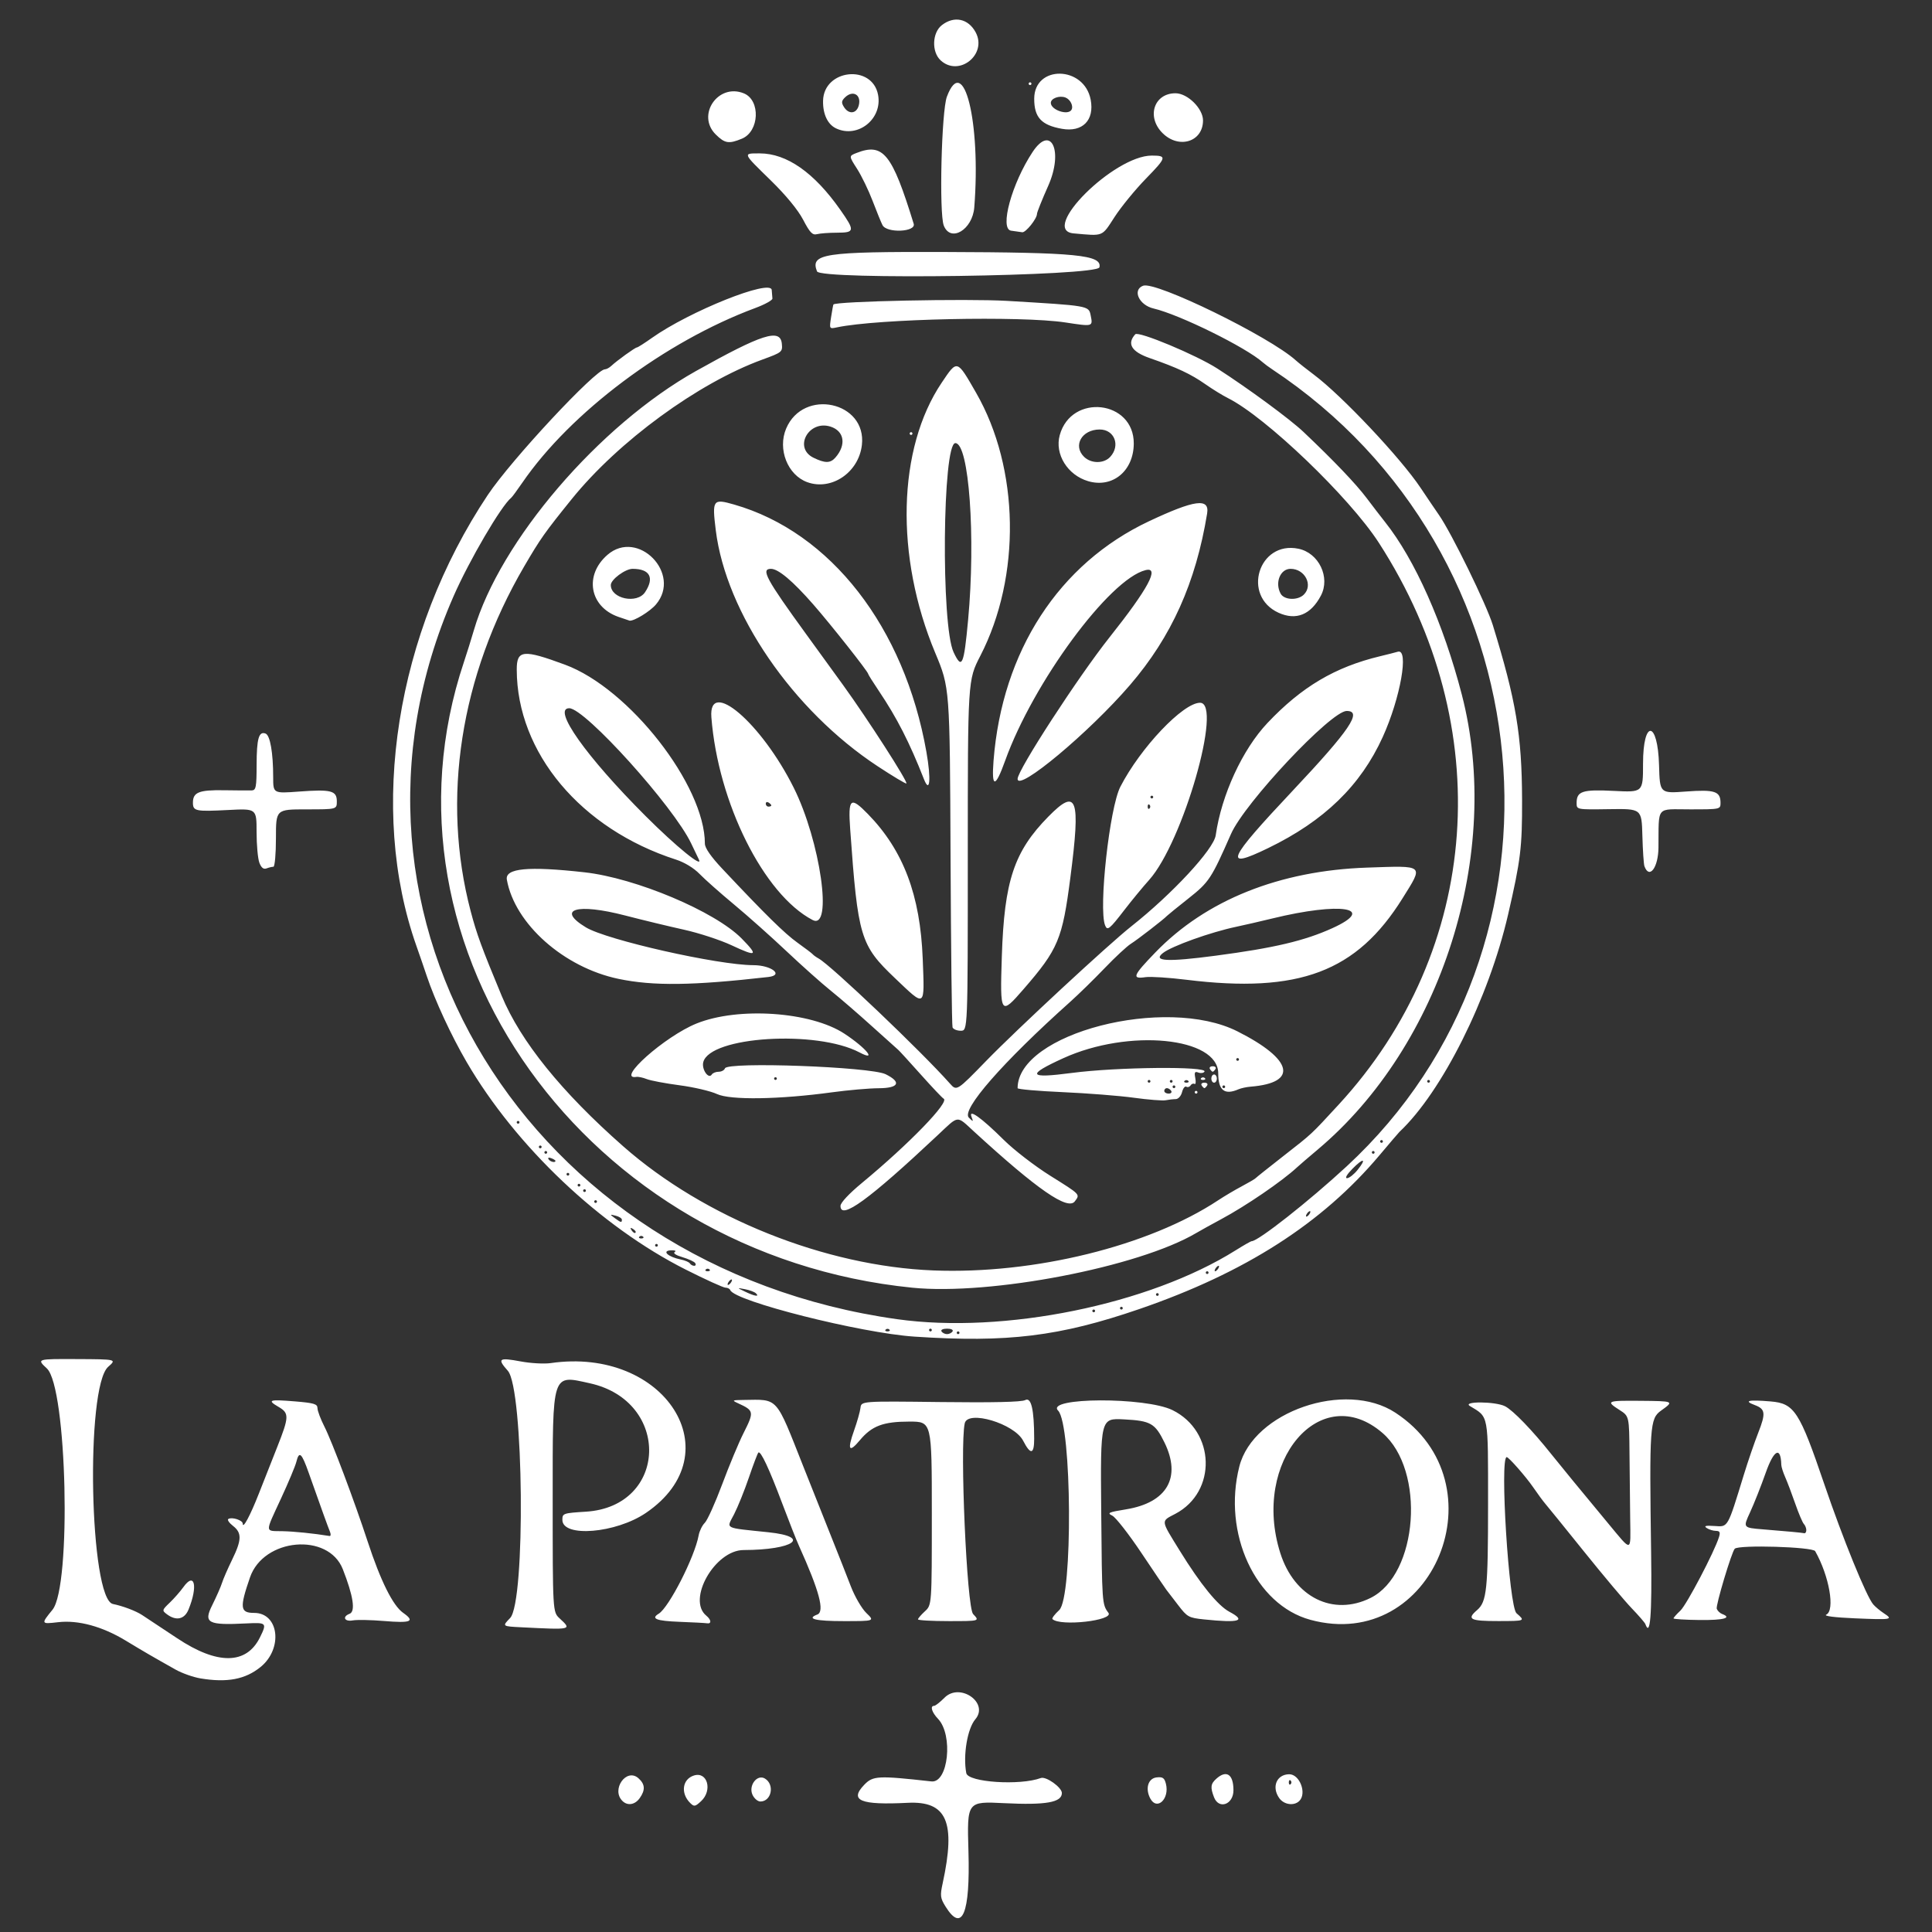 <?xml version="1.0" encoding="UTF-8" standalone="no"?>
<!-- Created with Inkscape (http://www.inkscape.org/) -->

<svg
   version="1.1"
   id="svg1"
   width="1365.333"
   height="1365.333"
   viewBox="0 0 1365.333 1365.333"
   sodipodi:docname="logo.svg"
   inkscape:version="1.4 (86a8ad7, 2024-10-11)"
   xmlns:inkscape="http://www.inkscape.org/namespaces/inkscape"
   xmlns:sodipodi="http://sodipodi.sourceforge.net/DTD/sodipodi-0.dtd"
   xmlns="http://www.w3.org/2000/svg"
   xmlns:svg="http://www.w3.org/2000/svg">
  <rect x="0" y="0" width="1365.333" height="1365.333" fill="#333333" stroke="none"/>
  <defs
     id="defs1">
    <linearGradient
       id="swatch2"
       inkscape:swatch="solid">
      <stop
         style="stop-color:#000000;stop-opacity:1;"
         offset="0"
         id="stop2" />
    </linearGradient>
  </defs>
  <sodipodi:namedview
     id="namedview1"
     pagecolor="#080808"
     bordercolor="#111111"
     borderopacity="1"
     inkscape:showpageshadow="0"
     inkscape:pageopacity="0"
     inkscape:pagecheckerboard="1"
     inkscape:deskcolor="#d1d1d1"
     inkscape:zoom="0.44280493"
     inkscape:cx="663.94924"
     inkscape:cy="624.42846"
     inkscape:window-width="1920"
     inkscape:window-height="1057"
     inkscape:window-x="-8"
     inkscape:window-y="-8"
     inkscape:window-maximized="1"
     inkscape:current-layer="g1" />
  <g
     inkscape:groupmode="layer"
     inkscape:label="Image"
     id="g1">
    <path
       style="fill:#ffffff;fill-opacity:1;stroke-width:1.458"
       d="m 668.286,1347.469 c -3.796,-6.067 -4.014,-7.768 -2.115,-16.513 9.444,-43.49 2.986,-58.326 -24.774,-56.917 -33.43,1.696 -41.353,-1.595 -30.649,-12.731 6.165,-6.414 9.688,-6.592 47.457,-2.391 11.937,1.327 15.568,-32.8 4.704,-44.21 -4.427,-4.649 -5.798,-9.201 -2.771,-9.201 0.896,0 4.197,-2.583 7.334,-5.741 10.873,-10.943 31.688,3.615 21.786,15.238 -5.6,6.573 -8.777,25.485 -6.391,38.045 1.236,6.508 37.964,8.932 52.673,3.476 3.693,-1.37 14.885,6.609 14.885,10.612 0,6.624 -11.316,8.61 -40.757,7.15 -26.3,-1.304 -26.3,-1.304 -25.267,34.01 1.287,43.995 -4.419,57.865 -16.116,39.173 z M 487.764,1274.17 c -6.942,-6.857 -5.579,-16.86 2.649,-19.439 9.524,-2.985 13.276,10.512 5.045,18.148 -4.207,3.903 -4.927,4.024 -7.695,1.291 z m -47.899,-1.447 c -8.153,-8.053 2.84,-23.632 11.324,-16.049 4.719,4.218 4.976,8.306 0.886,14.074 -3.349,4.723 -8.572,5.568 -12.21,1.975 z m 373.091,-1.641 c -3.788,-6.991 -1.649,-14.308 4.384,-14.996 4.34,-0.494 5.546,0.325 6.604,4.488 2.699,10.621 -6.276,19.203 -10.988,10.507 z m 44.984,-0.996 c -2.707,-7.031 -2.397,-9.461 1.669,-13.095 7.169,-6.408 12.069,-3.094 12.069,8.164 0,10.122 -10.315,13.825 -13.738,4.931 z m 46.118,0.662 c -5.565,-7.847 -1.931,-16.718 6.92,-16.893 7.48,-0.147 12.71,13.471 7.246,18.868 -3.734,3.688 -10.853,2.695 -14.165,-1.975 z m 8.038,-12.447 c -0.717,-0.708 -1.304,-0.129 -1.304,1.288 0,1.417 0.587,1.996 1.304,1.288 0.717,-0.708 0.717,-1.867 0,-2.575 z m -380.301,10.084 c -3.016,-6.537 3.276,-14.791 8.763,-11.496 7.057,4.238 4.674,16.221 -3.225,16.221 -1.847,0 -4.339,-2.126 -5.538,-4.725 z m -390.085,-82.263 c -5.116,-0.85 -13.036,-3.645 -17.601,-6.211 -16.664,-9.367 -22.247,-12.612 -35.363,-20.555 -16.484,-9.983 -33.49,-14.607 -47.67,-12.961 -12.166,1.412 -12.212,1.31 -3.982,-8.8 13.53,-16.622 10.268,-157.249 -3.956,-170.502 -7.265,-6.769 -7.265,-6.769 21.047,-6.641 28.312,0.128 28.312,0.128 22.257,5.471 -16.214,14.308 -13.161,164.322 3.412,167.624 6.869,1.369 16.114,4.864 20.546,7.768 4.432,2.904 15.632,10.32 24.89,16.479 28.35,18.862 48.849,18.647 58.386,-0.613 5.086,-10.272 4.729,-10.647 -9.475,-9.926 -27.385,1.391 -30.511,-0.263 -24.259,-12.829 3.013,-6.055 6.148,-13.183 6.967,-15.838 0.819,-2.656 4.007,-9.981 7.085,-16.277 6.887,-14.089 7.02,-19.035 0.642,-23.99 -2.725,-2.117 -4.198,-4.311 -3.273,-4.876 2.578,-1.573 10.183,0.895 10.183,3.305 0,4.131 5.259,-5.646 11.263,-20.936 3.337,-8.499 9.208,-23.383 13.048,-33.075 8.522,-21.515 8.609,-24.053 0.978,-28.505 -8.3,-4.842 -6.672,-5.386 11.611,-3.88 13.427,1.106 15.904,1.844 15.904,4.737 0,1.885 2.206,7.764 4.902,13.065 5.351,10.521 21.148,52.498 30.59,81.287 9.103,27.753 17.798,45.234 25.03,50.32 8.705,6.122 5.698,7.402 -13.586,5.786 -9.143,-0.767 -19.043,-0.953 -22.001,-0.414 -5.873,1.069 -7.628,-2.635 -2.219,-4.685 4.287,-1.625 2.61,-12.611 -4.812,-31.517 -10.242,-26.092 -55.973,-22.052 -65.583,5.795 -7.445,21.573 -7.026,25.11 2.972,25.11 17.492,0 20.477,25.215 4.522,38.203 -10.776,8.773 -23.61,11.216 -42.455,8.085 z m 91.436,-103.75 c -1.395,-3.366 -6.225,-16.757 -14.962,-41.481 -5.035,-14.248 -6.778,-15.793 -8.766,-7.773 -0.724,2.921 -5.581,14.525 -10.793,25.787 -11.53,24.91 -11.597,22.945 0.79,23.175 8.316,0.155 22.07,1.553 33.456,3.4 0.922,0.149 1.046,-1.249 0.275,-3.108 z m 135.161,67.613 c -13.475,-0.682 -13.475,-0.682 -7.823,-6.507 11.039,-11.376 9.653,-162.088 -1.607,-174.754 -7.67,-8.628 -6.453,-9.509 9.129,-6.605 7.041,1.312 16.541,1.843 21.111,1.18 80.902,-11.738 129.026,63.917 67.345,105.873 -21.198,14.419 -59.035,17.562 -59.035,4.904 0,-4.581 0.562,-4.777 16.623,-5.779 57.934,-3.614 60.259,-78.022 2.835,-90.732 -27.093,-5.997 -26.303,-8.429 -26.303,81.028 0,80.568 0,80.568 4.889,85.104 8.78,8.146 8.921,8.114 -27.165,6.288 z m 794.446,-2.271 c -0.361,-0.991 -4.686,-5.994 -9.61,-11.118 -4.925,-5.124 -20.135,-23.224 -33.8,-40.221 -13.665,-16.997 -25.991,-32.208 -27.39,-33.802 -1.399,-1.593 -5.232,-6.809 -8.516,-11.589 -5.136,-7.476 -17.222,-21.244 -18.651,-21.248 -5.058,-0.013 1.574,105.69 6.924,110.349 6.294,5.481 6.294,5.481 -12.774,5.512 -20.072,0.033 -22.636,-1.288 -15.074,-7.766 6.838,-5.858 7.74,-14.578 7.74,-74.85 0,-64.58 0.626,-61.193 -12.827,-69.346 -5.718,-3.465 18.124,-3.302 24.862,0.17 5.696,2.935 19.238,16.959 32.625,33.788 6.158,7.74 21.418,26.322 40.411,49.206 16.866,20.322 15.698,20.559 15.377,-3.12 -0.147,-10.889 -0.367,-31.741 -0.489,-46.339 -0.221,-26.541 -0.221,-26.541 -7.042,-30.904 -9.892,-6.329 -9.064,-6.695 14.641,-6.486 24.027,0.213 24.053,0.225 14.67,6.951 -7.895,5.659 -8.261,10.923 -6.992,100.64 0.626,44.261 -0.629,59.667 -4.085,50.173 z m -682.698,-1.592 c -16.213,-0.61 -20.323,-2.221 -14.56,-5.709 7.247,-4.386 25.466,-40.12 28.246,-55.401 0.557,-3.063 2.516,-7.053 4.353,-8.867 1.837,-1.814 7.368,-14.085 12.292,-27.267 4.924,-13.183 11.664,-29.352 14.979,-35.932 7.703,-15.292 7.569,-16.05 -3.752,-21.259 -4.568,-2.102 -4.311,-2.257 3.911,-2.359 24.837,-0.309 22.33,-3.108 42.245,47.17 7.153,18.06 16.489,41.528 20.747,52.151 4.257,10.623 10.006,25.213 12.775,32.422 2.769,7.209 7.702,15.684 10.963,18.832 5.929,5.725 5.929,5.725 -15.955,5.725 -20.137,0 -26.686,-1.629 -18.705,-4.654 5.345,-2.026 1.444,-16.653 -12.924,-48.463 -1.92,-4.249 -7.243,-17.722 -11.83,-29.939 -9.291,-24.745 -15.322,-37.599 -16.907,-36.034 -0.578,0.571 -3.584,8.482 -6.679,17.578 -3.095,9.097 -7.815,20.804 -10.49,26.016 -5.439,10.601 -7.871,9.332 24.378,12.717 30.732,3.226 17.754,12.473 -17.618,12.553 -20.277,0.046 -40.208,35.045 -26.402,46.361 3.564,2.921 3.838,5.941 0.489,5.397 -1.344,-0.218 -10.145,-0.687 -19.557,-1.041 z m 445.945,-1.419 c -38.809,-10.551 -62.208,-61.126 -50.155,-108.404 9.875,-38.732 74.91,-61.135 110.241,-37.976 76.105,49.885 26.799,170.001 -60.086,146.38 z m 42.59,-15.459 c 33.642,-16.679 38.958,-90.207 8.427,-116.562 -43.657,-37.686 -92.784,20.022 -72.241,84.859 9.9,31.245 37.29,44.853 63.814,31.703 z m -319.858,15.158 c 0,-0.675 2.2,-3.241 4.889,-5.703 4.889,-4.475 4.889,-4.475 4.889,-69.273 0,-64.798 0,-64.798 -15.839,-64.798 -18.514,0 -26.543,3.022 -35.023,13.182 -7.648,9.164 -9.002,6.952 -4.127,-6.745 2.205,-6.197 4.259,-13.439 4.564,-16.095 0.555,-4.829 0.555,-4.829 56.534,-4.148 37.17,0.452 57.288,-0.011 59.873,-1.377 4.276,-2.26 6.322,6.505 6.36,27.254 0.021,11.193 -2.522,11.679 -7.785,1.488 -6.291,-12.179 -39.217,-21.991 -41.299,-12.307 -3.535,16.441 1.464,130.077 5.928,134.767 4.741,4.981 4.741,4.981 -17.112,4.981 -12.019,0 -21.853,-0.552 -21.853,-1.227 z m 95.03,-0.205 c -0.561,-0.554 1.589,-3.415 4.778,-6.358 9.687,-8.937 8.997,-131.039 -0.797,-140.994 -9.253,-9.405 61.834,-9.681 80.858,-0.314 30.36,14.949 31.533,57.733 2.009,73.276 -10.374,5.462 -10.562,3.894 3.117,26.07 14.591,23.655 26.921,38.819 35.099,43.169 12.138,6.456 7.109,7.972 -17.887,5.391 -10.906,-1.126 -11.909,-1.679 -18.377,-10.139 -3.763,-4.922 -7.521,-9.818 -8.352,-10.881 -0.831,-1.063 -8.767,-12.779 -17.636,-26.036 -8.869,-13.257 -18.105,-25.079 -20.524,-26.27 -3.883,-1.912 -2.744,-2.436 9.717,-4.468 29.031,-4.735 39.263,-22.55 27.147,-47.268 -6.655,-13.577 -9.728,-15.328 -28.615,-16.308 -16.642,-0.863 -16.642,-0.863 -16.079,64.897 0.559,65.255 0.598,65.805 5.081,71.791 4.1,5.474 -34.145,9.771 -39.54,4.443 z m 438.907,-0.5 c 0.016,-0.531 2.206,-3.004 4.865,-5.495 4.409,-4.13 24.066,-41.595 27.266,-51.968 1.047,-3.394 0.562,-4.352 -2.213,-4.375 -1.955,-0.015 -4.874,-0.928 -6.488,-2.025 -2.179,-1.482 -0.742,-1.847 5.582,-1.419 9.666,0.654 9.012,1.799 20.649,-36.123 2.934,-9.561 7.519,-22.939 10.189,-29.73 5.444,-13.847 5.082,-16.791 -2.417,-19.607 -8.171,-3.068 -4.596,-3.888 11.202,-2.569 16.797,1.402 20.371,6.923 37.979,58.666 13.05,38.35 29.736,79.303 34.56,84.824 1.471,1.683 4.841,4.486 7.491,6.229 6.804,4.476 5.646,4.676 -20.607,3.553 -14.384,-0.615 -22.172,-1.619 -20.12,-2.593 6.352,-3.015 2.108,-27.331 -7.832,-44.874 -1.725,-3.044 -53.894,-4.612 -56.834,-1.708 -2.159,2.132 -13.586,40.241 -12.728,42.448 0.556,1.432 2.264,3.078 3.794,3.658 7.297,2.766 1.079,4.446 -15.793,4.269 -10.216,-0.108 -18.561,-0.63 -18.545,-1.161 z m 93.835,-62.388 c 0,-1.381 -0.783,-3.337 -1.739,-4.346 -0.957,-1.009 -3.702,-7.484 -6.1,-14.39 -2.398,-6.905 -5.576,-15.294 -7.061,-18.641 -1.485,-3.348 -2.732,-7.259 -2.77,-8.692 -0.355,-13.34 -5.211,-10.895 -11.004,5.541 -3.288,9.33 -8.26,21.891 -11.048,27.913 -5.069,10.95 -5.069,10.95 9.015,12.083 17.366,1.397 27.316,2.327 29.241,2.733 0.807,0.17 1.467,-0.821 1.467,-2.202 z m -1158.53,59.497 c -3.57,-2.669 -3.499,-2.963 1.956,-8.189 3.112,-2.982 7.467,-7.949 9.678,-11.037 7.954,-11.114 10.367,-0.605 3.638,15.84 -2.85,6.966 -8.737,8.272 -15.271,3.386 z M 646.194,944.582 c -38.026,-2.54 -127.183,-25.06 -130.123,-32.868 -0.359,-0.952 -1.884,-1.731 -3.389,-1.731 -1.505,0 -14.112,-5.733 -28.016,-12.74 -60.272,-30.375 -120.074,-87.026 -154.914,-146.75 -10.802,-18.518 -22.408,-43.551 -28.143,-60.704 -1.953,-5.843 -5.228,-15.359 -7.277,-21.147 -34.223,-96.669 -14.488,-221.579 50.374,-318.844 16.515,-24.765 76.213,-88.806 82.784,-88.806 1.059,0 3.088,-1.086 4.509,-2.414 4.097,-3.827 16.88,-13.038 18.095,-13.038 0.607,0 5.334,-3.001 10.504,-6.67 26.685,-18.934 84.172,-41.942 84.775,-33.929 0.161,2.145 0.381,4.86 0.489,6.034 0.107,1.174 -5.339,4.189 -12.103,6.7 -63.701,23.651 -130.644,73.851 -164.657,123.475 -3.641,5.312 -7.168,10.092 -7.838,10.623 -6.956,5.512 -29.603,44.183 -40.723,69.535 -99.373,226.551 52.619,474.326 313.434,510.954 75.472,10.599 178.017,-10.256 239.208,-48.65 5.668,-3.556 10.776,-6.466 11.352,-6.466 4.621,0 40.551,-28.3 67.137,-52.881 168.361,-155.663 142.347,-434.066 -52.633,-563.274 -2.405,-1.594 -5.364,-3.785 -6.577,-4.869 -11.896,-10.639 -58.837,-33.798 -77.274,-38.123 -10.261,-2.407 -15.16,-13.12 -7.353,-16.079 8.883,-3.367 89.141,35.842 107.845,52.686 2.151,1.937 7.872,6.475 12.712,10.083 19.754,14.727 61.385,58.863 75.543,80.088 4.165,6.245 10.053,14.937 13.083,19.315 8.912,12.879 33.48,63.155 37.944,77.649 16.451,53.42 20.539,77.827 20.678,123.464 0.102,33.643 -0.996,42.659 -9.884,81.124 -13.71,59.337 -46.653,125.236 -76.761,153.556 -0.565,0.531 -6.878,7.919 -14.03,16.418 -40.577,48.219 -95.013,83.1 -169.779,108.79 -56.347,19.361 -93.22,23.88 -158.992,19.488 z m 26.983,-3.695 c 0.688,-1.1 -0.996,-1.932 -3.911,-1.932 -2.915,0 -4.6,0.832 -3.911,1.932 0.665,1.062 2.425,1.932 3.911,1.932 1.486,0 3.247,-0.869 3.911,-1.932 z m 4.889,0.966 c 0,-0.531 -0.44,-0.966 -0.978,-0.966 -0.538,0 -0.978,0.435 -0.978,0.966 0,0.531 0.44,0.966 0.978,0.966 0.538,0 0.978,-0.435 0.978,-0.966 z m -49.544,-2.253 c -0.717,-0.708 -1.891,-0.708 -2.607,0 -0.717,0.708 -0.131,1.288 1.304,1.288 1.434,0 2.021,-0.579 1.304,-1.288 z m 29.987,0.322 c 0,-0.531 -0.44,-0.966 -0.978,-0.966 -0.538,0 -0.978,0.435 -0.978,0.966 0,0.531 0.44,0.966 0.978,0.966 0.538,0 0.978,-0.435 0.978,-0.966 z m 115.385,-13.521 c 0,-0.531 -0.44,-0.966 -0.978,-0.966 -0.538,0 -0.978,0.435 -0.978,0.966 0,0.531 0.44,0.966 0.978,0.966 0.538,0 0.978,-0.435 0.978,-0.966 z m 19.557,-1.932 c 0,-0.531 -0.44,-0.966 -0.978,-0.966 -0.538,0 -0.978,0.435 -0.978,0.966 0,0.531 0.44,0.966 0.978,0.966 0.538,0 0.978,-0.435 0.978,-0.966 z M 534.226,913.983 c -1.022,-0.987 -4.498,-2.296 -7.725,-2.908 -5.867,-1.113 -5.867,-1.113 0,1.708 6.844,3.291 10.473,3.855 7.725,1.201 z m 284.649,0.829 c 0,-0.531 -0.44,-0.966 -0.978,-0.966 -0.538,0 -0.978,0.435 -0.978,0.966 0,0.531 0.44,0.966 0.978,0.966 0.538,0 0.978,-0.435 0.978,-0.966 z m -302.152,-8.692 c 0.665,-1.062 0.769,-1.932 0.231,-1.932 -0.538,0 -1.522,0.869 -2.187,1.932 -0.665,1.062 -0.769,1.932 -0.231,1.932 0.538,0 1.522,-0.869 2.186,-1.932 z m 337.354,-6.76 c 0,-0.531 -0.44,-0.966 -0.978,-0.966 -0.538,0 -0.978,0.435 -0.978,0.966 0,0.531 0.44,0.966 0.978,0.966 0.538,0 0.978,-0.435 0.978,-0.966 z m -352.674,-2.253 c -0.717,-0.708 -1.891,-0.708 -2.608,0 -0.717,0.708 -0.131,1.288 1.304,1.288 1.434,0 2.021,-0.579 1.304,-1.288 z m 359.519,-0.644 c 0.665,-1.062 0.769,-1.932 0.231,-1.932 -0.538,0 -1.522,0.869 -2.186,1.932 -0.665,1.062 -0.769,1.932 -0.231,1.932 0.538,0 1.522,-0.869 2.187,-1.932 z m -369.59,-3.81 c -0.646,-1.033 -4.69,-2.918 -8.986,-4.189 -4.754,-1.407 -6.9,-2.866 -5.485,-3.73 1.304,-0.796 0.032,-1.289 -2.895,-1.122 -6.53,0.371 -1.816,4.658 7.106,6.461 2.98,0.602 5.893,1.852 6.471,2.777 0.579,0.925 1.933,1.682 3.008,1.682 1.076,0 1.427,-0.845 0.78,-1.878 z m -26.435,-12.608 c 0,-0.531 -0.44,-0.966 -0.978,-0.966 -0.538,0 -0.978,0.435 -0.978,0.966 0,0.531 0.44,0.966 0.978,0.966 0.538,0 0.978,-0.435 0.978,-0.966 z m -10.43,-6.116 c -0.717,-0.708 -1.89,-0.708 -2.608,0 -0.717,0.708 -0.131,1.288 1.304,1.288 1.434,0 2.021,-0.579 1.304,-1.288 z m -5.215,-3.427 c 0,-0.468 -1.016,-1.472 -2.258,-2.23 -1.399,-0.854 -1.727,-0.53 -0.862,0.852 1.393,2.227 3.12,2.989 3.12,1.378 z m -9.778,-8.581 c 0,-0.938 -1.98,-2.199 -4.4,-2.801 -4.25,-1.058 -4.27,-0.999 -0.604,1.706 4.428,3.267 5.004,3.394 5.004,1.095 z m 485.986,-4.088 c 0.665,-1.062 0.769,-1.932 0.231,-1.932 -0.538,0 -1.522,0.869 -2.187,1.932 -0.665,1.062 -0.769,1.932 -0.231,1.932 0.538,0 1.522,-0.869 2.187,-1.932 z m -503.587,-8.692 c 0,-0.531 -0.44,-0.966 -0.978,-0.966 -0.538,0 -0.978,0.435 -0.978,0.966 0,0.531 0.44,0.966 0.978,0.966 0.538,0 0.978,-0.435 0.978,-0.966 z m -7.823,-7.726 c 0,-0.531 -0.44,-0.966 -0.978,-0.966 -0.538,0 -0.978,0.435 -0.978,0.966 0,0.531 0.44,0.966 0.978,0.966 0.538,0 0.978,-0.435 0.978,-0.966 z m -3.911,-3.863 c 0,-0.531 -0.44,-0.966 -0.978,-0.966 -0.538,0 -0.978,0.435 -0.978,0.966 0,0.531 0.44,0.966 0.978,0.966 0.538,0 0.978,-0.435 0.978,-0.966 z m 549.285,-10.826 c 6.591,-8.234 4.157,-8.719 -3.68,-0.734 -3.943,4.018 -5.466,6.688 -3.778,6.625 1.556,-0.059 4.911,-2.709 7.458,-5.89 z m -557.108,3.1 c 0,-0.531 -0.44,-0.966 -0.978,-0.966 -0.538,0 -0.978,0.435 -0.978,0.966 0,0.531 0.44,0.966 0.978,0.966 0.538,0 0.978,-0.435 0.978,-0.966 z m -9.778,-9.451 c 0,-0.417 -1.366,-1.277 -3.035,-1.909 -1.74,-0.66 -2.525,-0.336 -1.84,0.759 1.148,1.835 4.875,2.715 4.875,1.15 z m -5.867,-6.001 c 0,-0.531 -0.44,-0.966 -0.978,-0.966 -0.538,0 -0.978,0.435 -0.978,0.966 0,0.531 0.44,0.966 0.978,0.966 0.538,0 0.978,-0.435 0.978,-0.966 z m 584.748,0 c 0,-0.531 -0.44,-0.966 -0.978,-0.966 -0.538,0 -0.978,0.435 -0.978,0.966 0,0.531 0.44,0.966 0.978,0.966 0.538,0 0.978,-0.435 0.978,-0.966 z m -588.659,-3.863 c 0,-0.531 -0.44,-0.966 -0.978,-0.966 -0.538,0 -0.978,0.435 -0.978,0.966 0,0.531 0.44,0.966 0.978,0.966 0.538,0 0.978,-0.435 0.978,-0.966 z m 594.526,-3.863 c 0,-0.531 -0.44,-0.966 -0.978,-0.966 -0.538,0 -0.978,0.435 -0.978,0.966 0,0.531 0.44,0.966 0.978,0.966 0.538,0 0.978,-0.435 0.978,-0.966 z M 367.113,793.126 c 0,-0.531 -0.44,-0.966 -0.978,-0.966 -0.538,0 -0.978,0.435 -0.978,0.966 0,0.531 0.44,0.966 0.978,0.966 0.538,0 0.978,-0.435 0.978,-0.966 z m 643.418,-28.973 c 0,-0.531 -0.44,-0.966 -0.978,-0.966 -0.538,0 -0.978,0.435 -0.978,0.966 0,0.531 0.44,0.966 0.978,0.966 0.538,0 0.978,-0.435 0.978,-0.966 z M 644.82,910.019 C 414.563,886.922 259.74,670.815 327.91,467.666 c 1.961,-5.843 5.087,-15.838 6.947,-22.212 18.432,-63.158 88.406,-144.818 157.063,-183.294 46.678,-26.159 59.518,-30.247 60.598,-19.294 0.576,5.84 0.177,6.167 -13.69,11.223 -45.53,16.601 -101.851,57.813 -134.822,98.652 -19.075,23.628 -22.091,27.899 -33.537,47.488 -45.202,77.359 -58.72,164.447 -37.836,243.748 4.257,16.166 7.739,25.664 21.907,59.765 13.369,32.178 42.287,67.986 85.911,106.378 57.46,50.569 142.755,84.693 219.192,87.691 71.172,2.792 152.314,-17.207 201.279,-49.61 4.302,-2.847 11.783,-7.277 16.623,-9.844 4.84,-2.567 9.241,-5.148 9.778,-5.735 0.538,-0.587 9.338,-7.602 19.557,-15.588 20.865,-16.308 19.191,-14.751 39.114,-36.364 100.977,-109.542 112.287,-267.23 28.474,-397.025 -20.803,-32.217 -79.934,-88.918 -106.702,-102.318 -3.765,-1.885 -10.947,-6.305 -15.961,-9.822 -10.195,-7.152 -19.829,-11.673 -39.335,-18.458 -12.838,-4.465 -16.256,-10.104 -10.188,-16.808 2.221,-2.454 43.11,14.617 58.068,24.243 21.82,14.042 51.347,35.772 60.837,44.772 21.627,20.51 37.072,36.701 44.745,46.902 4.236,5.633 10.064,13.211 12.95,16.841 21.05,26.474 41.195,71.788 54.171,121.847 28.981,111.804 -14.155,247.907 -101.943,321.651 -6.288,5.282 -12.835,10.908 -14.548,12.501 -10.496,9.763 -36.086,27.246 -53.685,36.678 -6.454,3.459 -14.374,7.846 -17.601,9.749 -40.699,24.008 -145.235,44.135 -200.457,38.596 z m -50.848,-57.808 c 0,-2.236 5.972,-8.63 15.156,-16.229 33.468,-27.688 62.37,-57.543 57.692,-59.596 -0.807,-0.354 -8.067,-8.032 -16.134,-17.062 -8.067,-9.03 -15.216,-16.853 -15.887,-17.384 -0.671,-0.531 -9.032,-8.036 -18.579,-16.678 -9.548,-8.642 -22.627,-19.941 -29.065,-25.11 -6.438,-5.169 -20.519,-17.719 -31.291,-27.89 -10.772,-10.171 -27.506,-25.074 -37.187,-33.118 -9.681,-8.044 -20.615,-17.738 -24.298,-21.543 -4.03,-4.163 -10.65,-8.19 -16.623,-10.112 -67.242,-21.636 -112.438,-75.537 -112.57,-134.255 -0.032,-13.991 4.483,-14.452 34.151,-3.489 45.288,16.735 98.806,85.245 98.806,126.483 0,3.016 4.276,9.186 12.223,17.637 30.564,32.502 44.122,45.833 53.243,52.353 5.405,3.864 10.268,7.563 10.806,8.22 0.538,0.657 2.411,1.989 4.163,2.961 8.799,4.88 72.685,65.741 92.71,88.32 4.816,5.43 4.816,5.43 25.843,-16.198 21.534,-22.15 86.317,-82.203 102.298,-94.831 29.004,-22.917 58.297,-54.501 59.707,-64.375 4.074,-28.548 18.893,-60.689 36.627,-79.444 24.121,-25.509 47.735,-39.495 79.566,-47.123 4.84,-1.16 10.479,-2.594 12.531,-3.186 8.005,-2.312 1.786,32.807 -10.665,60.219 -15.625,34.401 -41.389,59.38 -81.071,78.601 -31.992,15.496 -29.126,8.853 17.601,-40.792 40.218,-42.73 49.298,-56.158 37.975,-56.158 -11.035,0 -72.064,64.884 -81.759,86.923 -13.945,31.702 -15.474,34.019 -30.066,45.57 -7.785,6.163 -14.595,11.685 -15.133,12.271 -2.2,2.398 -20.888,16.852 -25.578,19.782 -2.774,1.733 -11.134,9.507 -18.579,17.276 -7.445,7.768 -18.376,18.455 -24.292,23.749 -47.681,42.664 -77.184,76.38 -71.605,81.832 3.176,3.103 3.283,3.071 1.889,-0.567 -2.307,-6.02 7.03,0.662 22.867,16.366 7.137,7.076 21.908,18.456 32.826,25.289 21.518,13.466 21.064,12.994 17.333,18.033 -4.938,6.67 -26.437,-8.201 -71.282,-49.306 -12.607,-11.556 -10.355,-11.789 -25.745,2.663 -48.539,45.581 -68.605,60.176 -68.605,49.898 z M 493.807,607.218 c -0.413,-0.797 -2.812,-5.795 -5.331,-11.106 -12.372,-26.094 -75.044,-95.61 -86.197,-95.61 -12.25,0 11.934,34.164 53.879,76.112 21.687,21.689 41.292,37.626 37.649,30.604 z m 307.467,168.544 c -10.218,-1.403 -32.88,-3.184 -50.359,-3.958 -17.479,-0.774 -31.78,-2.03 -31.78,-2.792 0,-38.701 104.586,-65.74 155.35,-40.163 39.305,19.804 43.266,36.365 9.348,39.086 -2.92,0.234 -6.776,1.065 -8.567,1.846 -9.878,4.307 -14.344,0.816 -14.344,-11.213 0,-25.611 -63.313,-31.818 -109.518,-10.737 -26.261,11.981 -24.808,14.478 6.056,10.406 31.798,-4.195 96.18,-4.833 93.736,-0.928 -0.636,1.016 -2.578,1.308 -4.316,0.65 -2.543,-0.964 -2.968,-0.205 -2.176,3.889 0.542,2.798 0.292,4.664 -0.553,4.148 -0.846,-0.516 -2.1,-0.041 -2.786,1.056 -0.686,1.097 -2.041,1.51 -3.011,0.918 -0.97,-0.592 -2.325,1.132 -3.01,3.832 -0.697,2.744 -2.663,4.919 -4.458,4.934 -1.766,0.014 -4.971,0.375 -7.122,0.802 -2.151,0.427 -12.272,-0.372 -22.49,-1.775 z m 26.402,-4.848 c -0.665,-1.062 -2.037,-1.932 -3.049,-1.932 -1.012,0 -1.84,0.869 -1.84,1.932 0,1.062 1.372,1.932 3.049,1.932 1.677,0 2.505,-0.869 1.84,-1.932 z m 2.934,-2.897 c 0,-0.531 -0.44,-0.966 -0.978,-0.966 -0.538,0 -0.978,0.435 -0.978,0.966 0,0.531 0.44,0.966 0.978,0.966 0.538,0 0.978,-0.435 0.978,-0.966 z m 35.202,0 c 0,-0.531 -0.44,-0.966 -0.978,-0.966 -0.538,0 -0.978,0.435 -0.978,0.966 0,0.531 0.44,0.966 0.978,0.966 0.538,0 0.978,-0.435 0.978,-0.966 z m -52.803,-3.863 c 0,-0.531 -0.44,-0.966 -0.978,-0.966 -0.538,0 -0.978,0.435 -0.978,0.966 0,0.531 0.44,0.966 0.978,0.966 0.538,0 0.978,-0.435 0.978,-0.966 z m 15.645,0 c 0,-0.531 -0.44,-0.966 -0.978,-0.966 -0.538,0 -0.978,0.435 -0.978,0.966 0,0.531 0.44,0.966 0.978,0.966 0.538,0 0.978,-0.435 0.978,-0.966 z m 11.082,-0.322 c -0.717,-0.708 -1.891,-0.708 -2.608,0 -0.717,0.708 -0.131,1.288 1.304,1.288 1.434,0 2.021,-0.579 1.304,-1.288 z m 35.854,-15.13 c 0,-0.531 -0.44,-0.966 -0.978,-0.966 -0.538,0 -0.978,0.435 -0.978,0.966 0,0.531 0.44,0.966 0.978,0.966 0.538,0 0.978,-0.435 0.978,-0.966 z m -368.889,24.456 c -4.437,-2.073 -16.317,-4.86 -26.402,-6.193 -10.084,-1.333 -20.535,-3.302 -23.225,-4.376 -2.689,-1.074 -5.989,-1.775 -7.334,-1.558 -14.844,2.395 20.058,-28.629 42.399,-37.688 29.56,-11.986 80.997,-8.444 104.691,7.208 15.512,10.247 23.248,19.885 10.591,13.195 -30.347,-16.041 -105.799,-11.338 -110.43,6.884 -1.285,5.055 3.76,12.34 6.032,8.71 0.67,-1.07 2.853,-1.946 4.851,-1.946 1.998,0 3.999,-1.086 4.447,-2.414 1.623,-4.811 102.9,-1.093 113.552,4.169 11.417,5.64 9.358,9.825 -4.868,9.895 -6.801,0.034 -21.607,1.323 -32.901,2.865 -37.397,5.107 -72.012,5.638 -81.404,1.249 z m 42.291,-10.936 c 0,-0.531 -0.44,-0.966 -0.978,-0.966 -0.538,0 -0.978,0.435 -0.978,0.966 0,0.531 0.44,0.966 0.978,0.966 0.538,0 0.978,-0.435 0.978,-0.966 z m 295.307,9.658 c 0,-0.531 0.44,-0.966 0.978,-0.966 0.538,0 0.978,0.435 0.978,0.966 0,0.531 -0.44,0.966 -0.978,0.966 -0.538,0 -0.978,-0.435 -0.978,-0.966 z m 4.889,-4.829 c -0.665,-1.062 0.215,-1.931 1.956,-1.931 1.74,0 2.621,0.869 1.956,1.931 -0.665,1.062 -1.545,1.932 -1.956,1.932 -0.411,0 -1.291,-0.869 -1.956,-1.932 z m 6.845,-4.829 c 0,-1.593 0.88,-2.897 1.956,-2.897 1.076,0 1.956,1.304 1.956,2.897 0,1.593 -0.88,2.897 -1.956,2.897 -1.076,0 -1.956,-1.304 -1.956,-2.897 z m -7.171,-0.322 c 0.717,-0.708 1.891,-0.708 2.608,0 0.717,0.708 0.131,1.288 -1.304,1.288 -1.434,0 -2.021,-0.579 -1.304,-1.288 z m 6.193,-6.438 c -0.665,-1.062 0.215,-1.931 1.956,-1.931 1.74,0 2.621,0.869 1.956,1.931 -0.665,1.062 -1.545,1.932 -1.956,1.932 -0.411,0 -1.291,-0.869 -1.956,-1.932 z M 673.151,726.006 c -0.484,-1.328 -1.117,-55.869 -1.405,-121.203 -0.525,-118.788 -0.525,-118.788 -10.815,-143.388 -28.554,-68.261 -26.728,-144.485 4.577,-190.993 11.069,-16.445 10.661,-16.566 24.303,7.165 30.717,53.431 31.93,129.713 2.957,185.943 -8.835,17.147 -8.835,17.147 -8.835,141.018 0,123.871 0,123.871 -4.951,123.871 -2.723,0 -5.347,-1.086 -5.831,-2.414 z M 684.161,438.036 c 5.428,-58.506 0.636,-124.892 -9.016,-124.892 -9.103,0 -10.199,128.799 -1.258,147.761 5.909,12.531 7.27,9.501 10.274,-22.869 z m 23.828,237.751 c 1.727,-53.318 8.641,-74.053 32.918,-98.732 20.272,-20.607 22.841,-13.474 15.521,43.088 -5.647,43.629 -8.578,50.626 -33.024,78.822 -16.381,18.894 -16.759,18.325 -15.415,-23.178 z m -75.539,15.452 c -24.469,-23.267 -26.181,-28.956 -31.613,-105.074 -1.58,-22.138 0.104,-23.608 12.496,-10.91 25.061,25.679 37.045,57.363 38.754,102.463 1.324,34.918 2.218,34.302 -19.638,13.521 z m -195.266,0.542 c -38.683,-8.058 -73.39,-38.849 -78.986,-70.077 -1.458,-8.133 14.924,-9.701 54.874,-5.251 36.201,4.032 92.293,27.675 111.088,46.824 12.031,12.258 10.729,13.131 -7.104,4.767 -7.965,-3.736 -23.179,-8.712 -33.809,-11.059 -10.63,-2.347 -29.241,-6.842 -41.357,-9.989 -34.316,-8.915 -49.057,-4.487 -27.84,8.363 14.765,8.942 93.297,26.676 118.319,26.718 12.878,0.022 21.794,7.092 10.555,8.37 -53.541,6.091 -81.227,6.44 -105.739,1.334 z m 401.247,0.615 c -12.37,-1.526 -25.334,-2.359 -28.81,-1.852 -10.043,1.467 -9.077,-0.981 6.919,-17.526 35.714,-36.938 87.721,-57.769 149.499,-59.882 41.142,-1.407 40.092,-2.313 25.131,21.686 -32.426,52.014 -73.206,67.385 -152.739,57.573 z m 20.659,-17.015 c 41.346,-5.453 62.857,-10.525 82.503,-19.456 31.882,-14.493 5.882,-18.667 -42.536,-6.829 -8.067,1.972 -19.508,4.606 -25.424,5.853 -18.201,3.836 -45.651,13.676 -51.825,18.576 -7.365,5.845 3.083,6.365 37.282,1.855 z m -78.147,-21.492 c -4.669,-12.017 3.171,-83.057 10.803,-97.892 14.196,-27.595 44.336,-59.357 56.325,-59.357 16.222,0 -12.103,98.58 -35.975,125.204 -4.457,4.97 -12.257,14.431 -17.334,21.025 -10.739,13.947 -12.222,15.129 -13.818,11.021 z m 31.412,-85.14 c -0.717,-0.708 -1.304,-0.129 -1.304,1.288 0,1.416 0.587,1.996 1.304,1.288 0.717,-0.708 0.717,-1.867 0,-2.575 z m 2.607,-5.473 c 0,-0.531 -0.44,-0.966 -0.978,-0.966 -0.538,0 -0.978,0.435 -0.978,0.966 0,0.531 0.44,0.966 0.978,0.966 0.538,0 0.978,-0.435 0.978,-0.966 z m -240.726,86.873 c -34.499,-18.063 -66.804,-82.781 -71.511,-143.261 -2.185,-28.075 35.266,3.928 58.145,49.686 18.878,37.756 27.941,101.205 13.366,93.574 z m -29.158,-80.964 c 0,-0.468 -0.88,-1.389 -1.956,-2.046 -1.076,-0.657 -1.956,-0.273 -1.956,0.852 0,1.125 0.88,2.046 1.956,2.046 1.076,0 1.956,-0.383 1.956,-0.852 z m -361.773,40.519 c -1.091,-2.833 -1.983,-12.613 -1.983,-21.734 0,-16.583 0,-16.583 -20.046,-15.55 -23.095,1.19 -24.935,0.806 -24.935,-5.204 0,-7.314 4.291,-9.033 21.863,-8.758 8.95,0.14 17.813,0.195 19.695,0.123 3.001,-0.116 3.426,-2.332 3.452,-17.998 0.031,-18.651 1.554,-23.991 6.328,-22.181 3.222,1.221 5.376,13.576 5.376,30.84 0,11.5 0,11.5 18.322,10.143 22.678,-1.679 26.658,-0.646 26.658,6.921 0,5.664 0,5.664 -21.512,5.664 -21.512,0 -21.512,0 -21.512,20.281 0,11.155 -0.808,20.281 -1.796,20.281 -0.988,0 -3.176,0.523 -4.862,1.162 -2.106,0.798 -3.687,-0.451 -5.049,-3.989 z m 978.811,2.479 c -0.516,-1.402 -1.172,-11.131 -1.458,-21.62 -0.52,-19.07 -0.52,-19.07 -23.499,-18.73 -22.979,0.34 -22.979,0.34 -22.979,-4.355 0,-8.365 4.057,-9.677 26.449,-8.548 20.488,1.033 20.488,1.033 20.488,-19.168 0,-31.638 10.427,-30.721 11.316,0.994 0.559,19.973 0.559,19.973 19.075,18.602 20.296,-1.503 24.368,-0.163 24.368,8.018 0,4.557 -0.165,4.592 -21.513,4.592 -24.512,0 -22.029,-3.005 -22.34,27.041 -0.147,14.17 -6.454,22.557 -9.906,13.173 z M 620.316,541.555 C 560.264,502.069 513.033,433.202 505.82,374.611 c -2.649,-21.514 -2.032,-22.366 13.05,-18.036 68.15,19.567 120.271,86.641 135.812,174.776 3.428,19.442 2.459,29.971 -1.767,19.201 -10.105,-25.75 -19.06,-43.28 -31.739,-62.133 -4.205,-6.253 -7.646,-11.729 -7.646,-12.168 0,-1.537 -26.283,-34.796 -38.818,-49.121 -14.537,-16.613 -24.677,-25.137 -29.9,-25.137 -7.295,0 -3.471,7.087 24.94,46.219 11.239,15.48 22.949,31.622 26.023,35.871 17.474,24.156 45.945,68.412 44.762,69.58 -0.397,0.392 -9.496,-5.057 -20.221,-12.108 z m 81.817,-3.998 c 6.041,-77.375 46.182,-139.213 109.82,-169.18 32.334,-15.226 42.94,-16.644 41.117,-5.495 -7.99,48.867 -25.196,87.13 -54.504,121.203 -28.83,33.518 -79.431,75.783 -79.431,66.344 0,-6.217 42.887,-72.252 65.041,-100.146 27.296,-34.369 35.625,-49.899 25.409,-47.381 -25.533,6.293 -79.456,79.49 -99.293,134.782 -6.968,19.423 -9.682,19.381 -8.159,-0.127 z M 436.944,435.909 c -20.332,-7.163 -24.232,-29.435 -7.668,-43.798 21.529,-18.669 52.774,13.36 34.246,35.107 -4.18,4.906 -15.542,11.861 -18.607,11.39 -0.303,-0.047 -3.89,-1.261 -7.971,-2.699 z m 18.928,-17.43 c 6.77,-10.205 3.406,-16.486 -8.829,-16.486 -5.188,0 -15.392,7.585 -15.392,11.441 0,9.721 18.555,13.585 24.221,5.044 z m 447.716,14.573 c -26.216,-11.901 -14.158,-51.014 13.959,-45.278 14.451,2.948 22.739,20.204 15.921,33.147 -7.121,13.516 -17.524,17.74 -29.88,12.131 z m 17.821,-12.848 c 6.729,-6.646 0.78,-18.211 -9.369,-18.211 -7.307,0 -11.239,9.772 -7.045,17.511 2.492,4.6 12.054,5.008 16.415,0.701 z M 570.504,340.753 c -13.9,-5.019 -21.107,-23.309 -14.934,-37.901 12.16,-28.745 57.02,-19.024 53.525,11.599 -2.215,19.404 -21.427,32.499 -38.591,26.302 z m 19.934,-17.468 c 7.76,-8.924 6.244,-18.615 -3.405,-21.76 -15.488,-5.048 -26.532,14.945 -12.129,21.958 8.231,4.007 11.918,3.96 15.534,-0.198 z m 178.567,16.759 c -14.619,-4.298 -23.78,-19.12 -20.097,-32.517 8.18,-29.759 52.528,-24.696 52.323,5.974 -0.129,19.365 -14.995,31.609 -32.226,26.543 z m 15.587,-17.178 c 7.385,-8.06 2.981,-19.4 -7.515,-19.35 -12.56,0.061 -19.016,11.374 -11.006,19.286 4.991,4.93 14.033,4.961 18.52,0.064 z M 642.864,306.384 c 0,-0.531 0.44,-0.966 0.978,-0.966 0.538,0 0.978,0.435 0.978,0.966 0,0.531 -0.44,0.966 -0.978,0.966 -0.538,0 -0.978,-0.435 -0.978,-0.966 z m -55.526,-82.336 c 0.721,-4.645 1.456,-8.637 1.633,-8.871 1.731,-2.291 94.436,-4.218 122.67,-2.55 58.085,3.432 57.738,3.372 59.13,10.247 1.623,8.016 1.711,7.992 -17.792,5.014 -31.388,-4.792 -132.81,-2.624 -161.513,3.453 -5.438,1.151 -5.439,1.149 -4.128,-7.294 z m -9.968,-32.265 c -4.865,-12.526 4.577,-13.965 89.94,-13.705 93.554,0.285 111.605,2.068 109.655,10.827 -1.388,6.237 -197.194,9.06 -199.595,2.877 z m -9.781,-36.465 c -3.679,-7.033 -12.205,-17.391 -22.979,-27.916 -20.062,-19.597 -19.82,-18.999 -7.665,-18.999 19.014,0 38.396,13.553 56.773,39.7 10.586,15.063 10.42,16.308 -2.19,16.34 -5.647,0.014 -12.027,0.483 -14.179,1.041 -3.182,0.826 -5.002,-1.071 -9.76,-10.167 z m 191.149,9.616 c -24.512,-2.18 28.486,-54.986 55.187,-54.986 10.897,0 10.587,1.226 -4.13,16.324 -7.506,7.701 -17.457,19.868 -22.113,27.039 -9.234,14.222 -7.512,13.53 -28.944,11.623 z m -44.228,-1.922 c -8.302,-1.224 0.554,-33.495 15.287,-55.702 13.077,-19.711 21.857,-0.43 10.951,24.048 -4.357,9.779 -7.922,18.694 -7.922,19.81 0,3.387 -7.931,13.269 -10.4,12.96 -1.271,-0.159 -4.833,-0.661 -7.915,-1.116 z m -90.853,-3.907 c -0.959,-1.859 -4.098,-9.555 -6.976,-17.102 -2.877,-7.547 -7.839,-17.783 -11.026,-22.747 -5.795,-9.025 -5.795,-9.025 -0.427,-11.131 18.914,-7.42 25.126,0.256 40.472,50.014 1.806,5.857 -19.047,6.771 -22.043,0.966 z m 43.296,0.259 c -3.367,-8.665 -1.614,-80.858 2.211,-91.04 11.848,-31.543 24.105,17.992 19.358,78.226 -1.249,15.842 -16.802,25.082 -21.568,12.814 z M 505.816,95.031 c -13.896,-13.724 1.686,-36.494 19.881,-29.05 11.913,4.873 10.96,26.925 -1.383,32.019 -9.285,3.832 -12.064,3.386 -18.498,-2.969 z M 821.613,94.11 c -11.575,-11.432 -6.163,-28.2 9.103,-28.2 8.526,0 19.45,10.789 19.45,19.21 0,15.077 -16.977,20.423 -28.553,8.99 z M 590.774,90.692 c -5.911,-2.827 -9.328,-10.131 -9.12,-19.493 0.497,-22.316 34.727,-26.021 38.871,-4.207 3.241,17.065 -14.34,31.071 -29.751,23.701 z m 16.138,-16.298 c 1.909,-7.512 -4.276,-10.97 -9.823,-5.492 -2.464,2.433 -2.585,3.696 -0.647,6.76 3.423,5.413 8.942,4.744 10.47,-1.268 z m 143.515,16.629 c -14.524,-2.589 -19.557,-8.048 -19.557,-21.211 0,-24.05 35.328,-23.469 39.911,0.656 2.757,14.516 -5.794,23.151 -20.354,20.556 z m 6.736,-13.35 c 1.619,-2.587 -0.719,-7.43 -4.229,-8.761 -4.281,-1.623 -10.329,0.598 -10.329,3.792 0,4.973 11.994,9.066 14.558,4.969 z M 726.958,59.149 c 0,-0.531 0.44,-0.966 0.978,-0.966 0.538,0 0.978,0.435 0.978,0.966 0,0.531 -0.44,0.966 -0.978,0.966 -0.538,0 -0.978,-0.435 -0.978,-0.966 z M 664.745,42.656 c -6.488,-5.97 -6.012,-19.545 0.873,-24.894 8.68,-6.743 18.642,-4.637 23.863,5.045 8.42,15.614 -11.749,31.799 -24.736,19.85 z"
       id="path9" />
    <path
       style="fill:#0700c2;stroke-width:1.002;fill-opacity:0"
       d="m 1.1425418e-7,684.264 c 0,-682.667 0,-682.667 685.86,-682.667 685.86,0 685.86,0 685.86,682.667 0,682.667 0,682.667 -685.86,682.667 C 1.1425425e-7,1366.93 1.1425425e-7,1366.93 1.1425418e-7,684.264 Z M 681.595,1116.597 c 2.432,-3.411 2.566,-5.367 1.907,-28.044 -0.708,-24.377 -0.708,-24.377 17.307,-23.477 20.166,1.007 27.917,-0.363 27.917,-4.936 0,-2.763 -7.666,-8.271 -10.196,-7.326 -10.075,3.766 -35.232,2.093 -36.079,-2.4 -1.634,-8.67 0.542,-21.725 4.378,-26.263 6.782,-8.023 -7.475,-18.073 -14.923,-10.519 -2.149,2.18 -4.409,3.963 -5.023,3.963 -2.073,0 -1.135,3.142 1.898,6.351 7.442,7.876 4.954,31.435 -3.222,30.518 -25.87,-2.9 -28.283,-2.777 -32.506,1.651 -7.332,7.688 -1.905,9.959 20.993,8.789 19.015,-0.972 23.438,9.269 16.969,39.29 -2.504,11.623 4.925,20.331 10.58,12.401 z m -124.333,-59.069 c 0,-4.438 -2.976,-7.107 -6.635,-5.951 -5.636,1.78 -6.57,8.686 -1.815,13.419 2.829,2.816 8.45,-2.153 8.45,-7.468 z m -32.895,5.106 c 2.802,-3.981 2.625,-6.804 -0.607,-9.715 -3.98,-3.585 -9.364,-0.535 -9.364,5.304 0,7.338 6.033,10.007 9.971,4.411 z m 254.123,-0.272 c 2.433,-5.316 0.425,-10.349 -3.929,-9.849 -2.825,0.324 -3.73,1.221 -4.055,4.018 -0.899,7.751 5.1,12.132 7.984,5.831 z m 31.683,1.635 c 3.188,-3.174 1.588,-13.067 -2.114,-13.067 -2.612,0 -6.995,3.834 -6.995,6.12 0,6.735 5.278,10.76 9.109,6.947 z m 33.489,0 c 3.743,-3.725 0.161,-13.126 -4.963,-13.024 -3.253,0.064 -6.825,3.279 -6.825,6.141 0,6.453 7.702,10.95 11.788,6.883 z m -5.09,-9.067 c 0,-0.978 0.402,-1.378 0.893,-0.889 0.491,0.489 0.491,1.289 0,1.778 -0.491,0.489 -0.893,0.089 -0.893,-0.889 z m -251.901,7.407 c 2.17,-2.603 1.28,-7.469 -1.697,-9.271 -3.758,-2.275 -8.068,3.423 -6.002,7.936 1.667,3.641 5.257,4.264 7.7,1.335 z m -257.433,-58.135 c 12.173,-2.598 22.047,-14.095 18.986,-22.106 -1.738,-4.551 -7.36,-9.832 -10.466,-9.832 -6.848,0 -7.135,-2.441 -2.035,-17.333 6.582,-19.222 37.907,-22.011 44.922,-4 5.083,13.051 6.232,20.635 3.296,21.757 -3.705,1.415 -2.502,3.972 1.52,3.234 2.026,-0.372 8.808,-0.243 15.07,0.286 13.209,1.116 15.268,0.232 9.306,-3.994 -4.954,-3.511 -10.91,-15.578 -17.145,-34.736 -6.468,-19.873 -17.288,-48.85 -20.953,-56.113 -1.847,-3.659 -3.357,-7.718 -3.357,-9.019 0,-1.997 -1.697,-2.506 -10.894,-3.27 -12.523,-1.04 -13.638,-0.664 -7.953,2.678 5.227,3.073 5.167,4.825 -0.67,19.677 -2.63,6.691 -6.652,16.965 -8.937,22.832 -4.112,10.555 -7.714,17.304 -7.714,14.452 0,-1.664 -5.21,-3.368 -6.975,-2.282 -0.634,0.39 0.375,1.904 2.242,3.366 4.369,3.42 4.278,6.835 -0.44,16.561 -2.108,4.347 -4.292,9.403 -4.853,11.236 -0.561,1.833 -2.708,6.753 -4.772,10.933 -4.283,8.674 -2.141,9.815 16.616,8.856 9.729,-0.498 9.974,-0.239 6.49,6.852 -6.532,13.295 -20.574,13.444 -39.992,0.423 -6.341,-4.252 -14.013,-9.371 -17.049,-11.376 -3.036,-2.005 -9.369,-4.418 -14.073,-5.363 -11.351,-2.279 -13.443,-105.834 -2.337,-115.711 4.147,-3.688 4.147,-3.688 -15.245,-3.777 -19.393,-0.088 -19.393,-0.088 -14.416,4.585 9.742,9.149 11.977,106.224 2.71,117.698 -5.637,6.979 -5.605,7.05 2.728,6.075 9.713,-1.136 21.361,2.056 32.652,8.947 8.984,5.484 12.808,7.723 24.222,14.189 4.95,2.804 13.173,4.993 20.706,5.511 1.253,0.086 5.218,-0.471 8.812,-1.238 z m 36.465,-70.661 c -4.052,-0.558 -10.532,-1.073 -14.4,-1.146 -8.485,-0.159 -8.439,1.198 -0.541,-15.998 3.57,-7.774 6.897,-15.784 7.393,-17.801 1.362,-5.537 2.556,-4.47 6.005,5.365 5.984,17.067 9.293,26.311 10.248,28.634 0.528,1.283 0.443,2.249 -0.189,2.146 -0.631,-0.103 -4.463,-0.644 -8.516,-1.201 z m 123.241,45.622 c 0,-0.606 -1.507,-2.51 -3.349,-4.232 -3.349,-3.132 -3.349,-3.132 -3.349,-58.748 0,-61.753 -0.541,-60.074 18.017,-55.934 39.333,8.774 37.741,60.138 -1.942,62.633 -11.001,0.692 -11.386,0.826 -11.386,3.989 0,8.738 25.917,6.568 40.437,-3.385 42.249,-28.962 9.286,-81.187 -46.129,-73.084 -3.131,0.458 -9.638,0.091 -14.461,-0.815 -10.673,-2.004 -11.507,-1.396 -6.253,4.56 7.713,8.743 8.662,112.78 1.101,120.633 -3.872,4.021 -3.872,4.021 5.358,4.492 19.165,0.977 21.956,0.964 21.956,-0.108 z m 525.011,-36.094 c -0.869,-61.931 -0.618,-65.565 4.79,-69.472 6.428,-4.643 6.41,-4.651 -10.048,-4.798 -16.237,-0.145 -16.804,0.108 -10.029,4.477 4.672,3.012 4.672,3.012 4.823,21.333 0.083,10.077 0.234,24.471 0.335,31.988 0.22,16.346 1.02,16.182 -10.533,2.154 -13.01,-15.797 -23.463,-28.624 -27.68,-33.967 -9.17,-11.617 -18.445,-21.298 -22.347,-23.324 -4.615,-2.397 -20.946,-2.51 -17.03,-0.118 9.215,5.628 8.786,3.29 8.786,47.87 0,41.606 -0.618,47.626 -5.302,51.67 -5.18,4.471 -3.423,5.383 10.325,5.361 13.061,-0.021 13.061,-0.021 8.75,-3.805 -3.665,-3.216 -8.208,-76.184 -4.743,-76.174 0.979,0.003 9.257,9.507 12.775,14.668 2.25,3.3 4.875,6.9 5.833,8 0.959,1.1 9.401,11.6 18.761,23.333 9.36,11.733 19.778,24.227 23.152,27.765 3.373,3.537 6.335,6.991 6.583,7.675 2.368,6.554 3.227,-4.081 2.799,-34.635 z m -455.353,33.358 c 0,-0.644 -0.904,-1.917 -2.009,-2.83 -9.457,-7.812 4.195,-31.972 18.084,-32.003 24.229,-0.055 33.118,-6.439 12.068,-8.666 -22.089,-2.337 -20.423,-1.461 -16.698,-8.779 1.832,-3.598 5.065,-11.679 7.185,-17.959 2.12,-6.279 4.179,-11.74 4.575,-12.134 1.085,-1.08 5.216,7.793 11.58,24.875 3.142,8.433 6.788,17.733 8.103,20.667 9.842,21.958 12.514,32.055 8.853,33.454 -5.467,2.088 -0.981,3.213 12.813,3.213 14.99,0 14.99,0 10.928,-3.952 -2.234,-2.174 -5.613,-8.024 -7.51,-13 -1.897,-4.976 -5.834,-15.048 -8.751,-22.381 -2.916,-7.333 -9.311,-23.533 -14.211,-36 -13.641,-34.707 -11.924,-32.775 -28.936,-32.562 -5.632,0.071 -5.808,0.178 -2.679,1.628 7.755,3.595 7.846,4.119 2.57,14.675 -2.27,4.542 -6.887,15.704 -10.26,24.804 -3.373,9.1 -7.162,17.57 -8.42,18.823 -1.258,1.252 -2.6,4.007 -2.982,6.121 -1.904,10.549 -14.383,35.216 -19.347,38.244 -3.947,2.407 -1.132,3.52 9.973,3.941 6.447,0.244 12.475,0.568 13.396,0.719 0.921,0.151 1.674,-0.252 1.674,-0.896 z m 316.332,-0.754 c 52.848,-11.149 54.854,-95.048 2.54,-106.192 -26.89,-5.728 -57.302,9.427 -62.839,31.313 -11.552,45.662 18.994,83.594 60.299,74.88 z m -22.689,-9.634 c -16.7,-8.192 -25.921,-37.533 -18.996,-60.442 14.948,-49.448 67.119,-32.899 63.92,20.276 -1.941,32.272 -22.87,50.984 -44.924,40.165 z m -166.485,6.787 c -3.058,-3.238 -6.482,-81.681 -4.061,-93.03 1.426,-6.685 23.979,0.088 28.288,8.496 3.605,7.034 5.347,6.699 5.333,-1.027 -0.026,-14.323 -1.427,-20.374 -4.357,-18.814 -1.771,0.943 -15.551,1.263 -41.011,0.951 -38.344,-0.47 -38.344,-0.47 -38.724,2.863 -0.209,1.833 -1.616,6.833 -3.126,11.11 -3.339,9.455 -2.412,10.982 2.827,4.656 5.808,-7.014 11.308,-9.1 23.989,-9.1 10.849,0 10.849,0 10.849,44.73 0,44.73 0,44.73 -3.349,47.82 -5,4.612 -4.584,4.783 11.62,4.783 14.969,0 14.969,0 11.721,-3.438 z m 65.486,-0.617 c -3.071,-4.132 -3.097,-4.512 -3.481,-49.557 -0.386,-45.394 -0.386,-45.394 11.013,-44.798 12.937,0.676 15.042,1.885 19.601,11.257 8.299,17.063 1.291,29.361 -18.595,32.629 -8.536,1.403 -9.316,1.765 -6.656,3.085 1.657,0.822 7.983,8.983 14.058,18.134 6.075,9.151 11.511,17.239 12.08,17.973 0.569,0.734 3.143,4.114 5.721,7.511 4.43,5.84 5.118,6.222 12.588,6.999 17.121,1.781 20.566,0.735 12.252,-3.722 -5.602,-3.003 -14.047,-13.471 -24.042,-29.8 -9.37,-15.308 -9.241,-14.226 -2.135,-17.996 20.223,-10.729 19.419,-40.263 -1.376,-50.582 -13.03,-6.466 -61.722,-6.275 -55.385,0.217 6.708,6.872 7.181,91.159 0.546,97.329 -5.271,4.901 -4.923,5.052 12.166,5.285 14.739,0.201 14.739,0.201 11.645,-3.963 z m 298.979,2.482 c 0,-0.647 -0.858,-1.504 -1.906,-1.905 -1.048,-0.4 -2.217,-1.537 -2.599,-2.525 -0.588,-1.524 7.239,-27.83 8.718,-29.302 2.014,-2.005 37.748,-0.922 38.93,1.179 6.809,12.11 9.716,28.896 5.365,30.977 -1.405,0.672 3.929,1.365 13.782,1.79 17.982,0.775 18.776,0.637 14.115,-2.453 -1.815,-1.203 -4.124,-3.138 -5.131,-4.3 -3.305,-3.811 -14.734,-32.081 -23.672,-58.554 -12.061,-35.719 -14.509,-39.529 -26.014,-40.497 -10.821,-0.91 -13.27,-0.345 -7.673,1.773 5.136,1.944 5.385,3.976 1.656,13.535 -1.829,4.687 -4.969,13.922 -6.979,20.522 -7.971,26.177 -7.523,25.387 -14.144,24.935 -4.332,-0.296 -5.316,-0.043 -3.823,0.98 1.105,0.758 3.105,1.387 4.444,1.398 1.901,0.016 2.233,0.678 1.516,3.02 -2.192,7.16 -15.656,33.022 -18.676,35.873 -4.702,4.439 -4.688,4.446 9.37,4.595 6.998,0.074 12.723,-0.395 12.723,-1.042 z m 32.15,-41.965 c -2.579,-0.245 -9.03,-0.797 -14.336,-1.228 -9.647,-0.782 -9.647,-0.782 -6.175,-8.341 1.91,-4.157 5.315,-12.828 7.568,-19.269 3.968,-11.346 7.294,-13.034 7.537,-3.825 0.026,0.989 0.88,3.689 1.897,6 1.017,2.311 3.194,8.101 4.837,12.868 1.643,4.767 3.523,9.237 4.178,9.933 1.448,1.539 1.583,4.817 0.187,4.52 -0.552,-0.117 -3.115,-0.414 -5.693,-0.659 z m -776.395,37.872 c 4.609,-11.353 2.956,-18.607 -2.492,-10.935 -1.514,2.132 -4.497,5.561 -6.629,7.619 -3.736,3.608 -3.785,3.811 -1.34,5.653 4.476,3.372 8.508,2.471 10.46,-2.338 z M 709.541,837.538 c 68.806,-9.143 134.905,-43.001 172.987,-88.608 4.899,-5.867 9.223,-10.967 9.61,-11.333 20.624,-19.549 43.188,-65.04 52.579,-106 6.088,-26.553 6.84,-32.776 6.77,-56 -0.095,-31.503 -2.895,-48.352 -14.164,-85.228 -3.057,-10.005 -19.885,-44.711 -25.99,-53.601 -2.075,-3.023 -6.108,-9.023 -8.961,-13.333 -9.697,-14.651 -38.214,-45.119 -51.744,-55.285 -3.315,-2.491 -7.234,-5.623 -8.707,-6.961 -12.812,-11.628 -67.785,-38.694 -73.87,-36.37 -5.348,2.043 -1.992,9.438 5.036,11.099 12.628,2.986 44.781,18.972 52.93,26.316 0.831,0.749 2.858,2.261 4.505,3.361 133.555,89.193 151.374,281.375 36.052,388.83 -18.21,16.968 -42.821,36.504 -45.986,36.504 -0.395,0 -3.894,2.009 -7.776,4.463 C 753.304,833.021 665.398,841.09 593.169,815.555 445.123,763.215 374.764,612.982 434.27,476.264 c 7.617,-17.501 23.13,-44.195 27.894,-48 0.459,-0.367 2.875,-3.667 5.369,-7.333 23.298,-34.255 69.151,-68.909 112.784,-85.235 4.633,-1.734 8.364,-3.815 8.29,-4.625 -0.074,-0.81 -0.224,-2.684 -0.335,-4.165 -0.413,-5.532 -39.789,10.351 -58.068,23.421 -3.541,2.532 -6.779,4.604 -7.195,4.604 -0.832,0 -9.588,6.358 -12.394,9 -0.974,0.917 -2.364,1.667 -3.089,1.667 -4.501,0 -45.393,44.208 -56.704,61.303 -44.428,67.142 -57.946,153.368 -34.504,220.099 1.404,3.995 3.647,10.565 4.985,14.598 11.155,33.627 31.548,65.458 61.404,95.847 22.192,22.588 71.908,56.153 83.173,56.153 1.031,0 2.076,0.538 2.321,1.195 0.789,2.113 44.172,15.972 58.989,18.845 23.547,4.566 63.208,6.444 82.35,3.901 z m -39.086,-2.608 c -0.471,-0.759 0.682,-1.333 2.679,-1.333 1.997,0 3.151,0.574 2.679,1.333 -0.455,0.733 -1.661,1.333 -2.679,1.333 -1.018,0 -2.224,-0.6 -2.679,-1.333 z m 7.368,0.667 c 0,-0.367 0.301,-0.667 0.67,-0.667 0.368,0 0.67,0.3 0.67,0.667 0,0.367 -0.301,0.667 -0.67,0.667 -0.368,0 -0.67,-0.3 -0.67,-0.667 z m -34.382,-1.556 c 0.491,-0.489 1.295,-0.489 1.786,0 0.491,0.489 0.089,0.889 -0.893,0.889 -0.982,0 -1.384,-0.4 -0.893,-0.889 z m 20.987,0.222 c 0,-0.367 0.301,-0.667 0.67,-0.667 0.368,0 0.67,0.3 0.67,0.667 0,0.367 -0.301,0.667 -0.67,0.667 -0.368,0 -0.67,-0.3 -0.67,-0.667 z m 79.035,-9.333 c 0,-0.367 0.301,-0.667 0.67,-0.667 0.368,0 0.67,0.3 0.67,0.667 0,0.367 -0.301,0.667 -0.67,0.667 -0.368,0 -0.67,-0.3 -0.67,-0.667 z m 13.396,-1.333 c 0,-0.367 0.301,-0.667 0.67,-0.667 0.368,0 0.67,0.3 0.67,0.667 0,0.367 -0.301,0.667 -0.67,0.667 -0.368,0 -0.67,-0.3 -0.67,-0.667 z m -181.512,-8.068 c -4.019,-1.947 -4.019,-1.947 0,-1.179 2.21,0.423 4.591,1.326 5.291,2.008 1.882,1.832 -0.603,1.443 -5.291,-0.829 z m 198.926,1.401 c 0,-0.367 0.301,-0.667 0.67,-0.667 0.368,0 0.67,0.3 0.67,0.667 0,0.367 -0.301,0.667 -0.67,0.667 -0.368,0 -0.67,-0.3 -0.67,-0.667 z m -206.964,-6 c 0.455,-0.733 1.129,-1.333 1.498,-1.333 0.368,0 0.297,0.6 -0.158,1.333 -0.455,0.733 -1.129,1.333 -1.498,1.333 -0.368,0 -0.297,-0.6 0.158,-1.333 z m 231.076,-4.667 c 0,-0.367 0.301,-0.667 0.67,-0.667 0.368,0 0.67,0.3 0.67,0.667 0,0.367 -0.301,0.667 -0.67,0.667 -0.368,0 -0.67,-0.3 -0.67,-0.667 z m -242.016,-1.556 c 0.491,-0.489 1.295,-0.489 1.786,0 0.491,0.489 0.089,0.889 -0.893,0.889 -0.982,0 -1.384,-0.4 -0.893,-0.889 z m 246.704,-0.444 c 0.455,-0.733 1.129,-1.333 1.498,-1.333 0.368,0 0.297,0.6 -0.158,1.333 -0.455,0.733 -1.129,1.333 -1.498,1.333 -0.368,0 -0.297,-0.6 0.158,-1.333 z m -254.412,-2.494 c -0.397,-0.639 -2.391,-1.501 -4.433,-1.917 -6.111,-1.245 -9.34,-4.204 -4.868,-4.46 2.005,-0.115 2.876,0.225 1.983,0.775 -0.969,0.596 0.501,1.604 3.757,2.575 5,1.491 8.619,4.189 5.62,4.189 -0.737,0 -1.664,-0.523 -2.061,-1.161 z m -16.852,-8.839 c 0,-0.367 0.301,-0.667 0.67,-0.667 0.368,0 0.67,0.3 0.67,0.667 0,0.367 -0.301,0.667 -0.67,0.667 -0.368,0 -0.67,-0.3 -0.67,-0.667 z m -7.591,-4.222 c 0.491,-0.489 1.295,-0.489 1.786,0 0.491,0.489 0.089,0.889 -0.893,0.889 -0.982,0 -1.384,-0.4 -0.893,-0.889 z m -3.923,-3.317 c -0.592,-0.954 -0.367,-1.177 0.591,-0.588 1.544,0.95 2.073,2.127 0.956,2.127 -0.325,0 -1.021,-0.693 -1.547,-1.539 z m -7.988,-5.728 c -2.511,-1.868 -2.497,-1.908 0.414,-1.178 1.658,0.416 3.014,1.286 3.014,1.934 0,1.587 -0.395,1.5 -3.428,-0.756 z m 334.972,-2.066 c 0.455,-0.733 1.129,-1.333 1.498,-1.333 0.368,0 0.297,0.6 -0.158,1.333 -0.455,0.733 -1.129,1.333 -1.498,1.333 -0.368,0 -0.297,-0.6 0.158,-1.333 z m -344.94,-6 c 0,-0.367 0.301,-0.667 0.67,-0.667 0.368,0 0.67,0.3 0.67,0.667 0,0.367 -0.301,0.667 -0.67,0.667 -0.368,0 -0.67,-0.3 -0.67,-0.667 z m -5.358,-5.333 c 0,-0.367 0.301,-0.667 0.67,-0.667 0.368,0 0.67,0.3 0.67,0.667 0,0.367 -0.301,0.667 -0.67,0.667 -0.368,0 -0.67,-0.3 -0.67,-0.667 z m -2.679,-2.667 c 0,-0.367 0.301,-0.667 0.67,-0.667 0.368,0 0.67,0.3 0.67,0.667 0,0.367 -0.301,0.667 -0.67,0.667 -0.368,0 -0.67,-0.3 -0.67,-0.667 z m 375.06,-7.98 c 2.489,-2.556 4.787,-4.385 5.108,-4.066 1.029,1.024 -5.687,8.562 -7.696,8.639 -1.156,0.044 -0.113,-1.8 2.588,-4.573 z m -380.419,2.647 c 0,-0.367 0.301,-0.667 0.67,-0.667 0.368,0 0.67,0.3 0.67,0.667 0,0.367 -0.301,0.667 -0.67,0.667 -0.368,0 -0.67,-0.3 -0.67,-0.667 z m -8.698,-7.318 c -0.469,-0.756 0.068,-0.979 1.261,-0.524 2.321,0.886 2.745,1.842 0.818,1.842 -0.693,0 -1.629,-0.593 -2.079,-1.318 z m -2.019,-3.349 c 0,-0.367 0.301,-0.667 0.67,-0.667 0.368,0 0.67,0.3 0.67,0.667 0,0.367 -0.301,0.667 -0.67,0.667 -0.368,0 -0.67,-0.3 -0.67,-0.667 z m 400.532,0 c 0,-0.367 0.301,-0.667 0.67,-0.667 0.368,0 0.67,0.3 0.67,0.667 0,0.367 -0.301,0.667 -0.67,0.667 -0.368,0 -0.67,-0.3 -0.67,-0.667 z m -403.211,-2.667 c 0,-0.367 0.301,-0.667 0.67,-0.667 0.368,0 0.67,0.3 0.67,0.667 0,0.367 -0.301,0.667 -0.67,0.667 -0.368,0 -0.67,-0.3 -0.67,-0.667 z m 407.23,-2.667 c 0,-0.367 0.301,-0.667 0.67,-0.667 0.368,0 0.67,0.3 0.67,0.667 0,0.367 -0.301,0.667 -0.67,0.667 -0.368,0 -0.67,-0.3 -0.67,-0.667 z m -417.946,-9.333 c 0,-0.367 0.301,-0.667 0.67,-0.667 0.368,0 0.67,0.3 0.67,0.667 0,0.367 -0.301,0.667 -0.67,0.667 -0.368,0 -0.67,-0.3 -0.67,-0.667 z m 440.719,-20 c 0,-0.367 0.301,-0.667 0.67,-0.667 0.368,0 0.67,0.3 0.67,0.667 0,0.367 -0.301,0.667 -0.67,0.667 -0.368,0 -0.67,-0.3 -0.67,-0.667 z m -192.898,98.584 c 23.796,-3.739 69.169,-17.475 81.044,-24.535 2.21,-1.314 7.636,-4.343 12.056,-6.73 12.055,-6.511 29.583,-18.579 36.773,-25.319 1.173,-1.1 5.658,-4.983 9.965,-8.63 52.878,-44.765 83.251,-124.843 74.609,-196.704 -4.417,-36.728 -23.166,-85.715 -41.887,-109.444 -1.977,-2.506 -5.968,-7.737 -8.87,-11.625 -5.255,-7.042 -15.835,-18.218 -30.649,-32.377 -6.5,-6.213 -26.726,-21.213 -41.671,-30.906 -10.246,-6.645 -38.253,-18.429 -39.775,-16.735 -4.156,4.628 -1.815,8.52 6.979,11.602 13.361,4.683 19.96,7.804 26.943,12.741 3.434,2.428 8.354,5.479 10.933,6.78 18.335,9.25 58.837,48.391 73.087,70.631 57.408,89.597 49.662,198.45 -19.504,274.067 -13.647,14.919 -12.499,13.845 -26.791,25.102 -6.999,5.513 -13.027,10.355 -13.396,10.761 -0.368,0.405 -3.382,2.187 -6.698,3.959 -3.315,1.772 -8.439,4.83 -11.386,6.796 -16.239,10.83 -50.486,24.181 -75.016,29.244 -65.665,13.554 -125.008,2.001 -188.88,-36.77 -30.165,-18.311 -71.384,-64.119 -82.959,-92.195 -9.705,-23.54 -12.089,-30.097 -15.005,-41.256 -14.305,-54.742 -5.045,-114.859 25.916,-168.26 26.098,-45.013 71.596,-84.814 115.32,-100.881 9.498,-3.49 9.771,-3.716 9.377,-7.747 -0.74,-7.561 -9.535,-4.739 -41.508,13.319 -47.028,26.56 -94.958,82.931 -107.583,126.529 -1.274,4.4 -3.415,11.3 -4.758,15.333 -53.779,161.513 98.709,330.691 273.334,303.25 z m -79.517,-41.046 c 7.792,-5.753 18.494,-15.179 35.418,-31.196 10.541,-9.976 8.999,-9.815 17.635,-1.838 30.718,28.375 45.443,38.641 48.826,34.036 2.556,-3.479 2.866,-3.153 -11.873,-12.448 -7.478,-4.716 -17.597,-12.572 -22.485,-17.457 -10.848,-10.84 -17.244,-15.453 -15.663,-11.298 0.955,2.511 0.881,2.534 -1.294,0.391 -3.821,-3.763 16.387,-27.038 49.047,-56.489 4.052,-3.654 11.54,-11.031 16.639,-16.394 5.099,-5.363 10.826,-10.729 12.726,-11.926 3.212,-2.023 16.013,-12 17.52,-13.656 0.368,-0.405 5.033,-4.216 10.366,-8.471 9.995,-7.974 11.042,-9.573 20.594,-31.457 6.64,-15.214 48.443,-60.003 56.002,-60.003 7.757,0 1.537,9.27 -26.011,38.766 -32.006,34.27 -33.97,38.856 -12.056,28.159 27.181,-13.268 44.828,-30.511 55.531,-54.258 8.528,-18.922 12.788,-43.165 7.305,-41.569 -1.405,0.409 -5.268,1.399 -8.583,2.2 -21.803,5.266 -37.978,14.92 -54.5,32.529 -12.147,12.947 -22.298,35.134 -25.088,54.84 -0.965,6.816 -21.03,28.618 -40.897,44.438 -10.947,8.717 -55.321,50.172 -70.071,65.462 -14.403,14.93 -14.403,14.93 -17.701,11.182 -13.716,-15.586 -57.476,-57.599 -63.503,-60.967 -1.2,-0.671 -2.483,-1.59 -2.851,-2.044 -0.368,-0.454 -3.699,-3.007 -7.402,-5.674 -6.248,-4.501 -15.534,-13.704 -36.469,-36.14 -5.443,-5.834 -8.372,-10.093 -8.372,-12.175 0,-28.467 -36.658,-75.759 -67.679,-87.311 -20.321,-7.568 -23.414,-7.249 -23.392,2.409 0.091,40.533 31.048,77.742 77.107,92.677 4.091,1.327 8.626,4.107 11.386,6.98 2.523,2.626 10.013,9.318 16.643,14.871 6.631,5.553 18.093,15.84 25.471,22.861 7.378,7.021 17.023,15.685 21.433,19.253 4.41,3.568 13.368,11.368 19.908,17.333 6.54,5.965 12.266,11.146 12.726,11.513 0.46,0.367 5.357,5.767 10.882,12 5.526,6.233 10.499,11.533 11.051,11.778 3.204,1.417 -16.593,22.026 -39.517,41.139 -15.211,12.682 -14.214,19.329 1.192,7.954 z m -90.731,-172.538 c -25.943,-23.397 -54.8,-57.354 -54.8,-64.485 0,-12.634 50.174,38.995 61.696,63.485 1.725,3.667 3.368,7.117 3.651,7.667 1.542,2.996 -3.058,0.088 -10.547,-6.667 z m 241.435,123.685 c 1.23,-0.01 2.576,-1.512 3.053,-3.406 0.47,-1.863 1.398,-3.054 2.062,-2.645 0.664,0.409 1.592,0.123 2.063,-0.634 0.47,-0.757 1.329,-1.085 1.908,-0.729 0.579,0.356 0.75,-0.932 0.379,-2.863 -0.543,-2.826 -0.252,-3.35 1.49,-2.685 1.19,0.455 2.521,0.253 2.956,-0.448 1.674,-2.695 -42.425,-2.256 -64.206,0.64 -21.141,2.811 -22.136,1.088 -4.148,-7.183 31.649,-14.552 75.016,-10.267 75.016,7.412 0,8.304 3.059,10.714 9.825,7.741 1.227,-0.539 3.868,-1.113 5.868,-1.274 23.232,-1.878 20.519,-13.311 -6.403,-26.981 -34.771,-17.656 -106.409,1.009 -106.409,27.725 0,0.526 9.796,1.393 21.768,1.927 11.972,0.534 27.495,1.764 34.494,2.732 6.999,0.968 13.932,1.52 15.405,1.225 1.474,-0.295 3.669,-0.544 4.878,-0.554 z m -5.548,-4.018 c 0,-0.733 0.567,-1.333 1.261,-1.333 0.693,0 1.633,0.6 2.088,1.333 0.455,0.733 -0.112,1.333 -1.261,1.333 -1.149,0 -2.088,-0.6 -2.088,-1.333 z m 4.019,-2 c 0,-0.367 0.301,-0.667 0.67,-0.667 0.368,0 0.67,0.3 0.67,0.667 0,0.367 -0.301,0.667 -0.67,0.667 -0.368,0 -0.67,-0.3 -0.67,-0.667 z m 24.112,0 c 0,-0.367 0.301,-0.667 0.67,-0.667 0.368,0 0.67,0.3 0.67,0.667 0,0.367 -0.301,0.667 -0.67,0.667 -0.368,0 -0.67,-0.3 -0.67,-0.667 z m -36.168,-2.667 c 0,-0.367 0.301,-0.667 0.67,-0.667 0.368,0 0.67,0.3 0.67,0.667 0,0.367 -0.301,0.667 -0.67,0.667 -0.368,0 -0.67,-0.3 -0.67,-0.667 z m 10.717,0 c 0,-0.367 0.301,-0.667 0.67,-0.667 0.368,0 0.67,0.3 0.67,0.667 0,0.367 -0.301,0.667 -0.67,0.667 -0.368,0 -0.67,-0.3 -0.67,-0.667 z m 7.144,-0.222 c 0.491,-0.489 1.295,-0.489 1.786,0 0.491,0.489 0.089,0.889 -0.893,0.889 -0.982,0 -1.384,-0.4 -0.893,-0.889 z m 25.005,-10.444 c 0,-0.367 0.301,-0.667 0.67,-0.667 0.368,0 0.67,0.3 0.67,0.667 0,0.367 -0.301,0.667 -0.67,0.667 -0.368,0 -0.67,-0.3 -0.67,-0.667 z m -195.577,16.02 c 7.736,-1.065 17.877,-1.955 22.536,-1.978 9.744,-0.049 11.154,-2.938 3.334,-6.831 -7.296,-3.632 -76.667,-6.199 -77.779,-2.878 -0.307,0.917 -1.678,1.667 -3.046,1.667 -1.369,0 -2.864,0.605 -3.323,1.344 -1.556,2.506 -5.011,-2.523 -4.131,-6.013 3.172,-12.578 54.854,-15.825 75.64,-4.752 8.67,4.618 3.371,-2.035 -7.254,-9.108 -16.23,-10.805 -51.463,-13.249 -71.71,-4.976 -15.303,6.253 -39.21,27.67 -29.042,26.016 0.921,-0.15 3.181,0.334 5.023,1.075 1.842,0.741 9,2.1 15.908,3.021 6.907,0.92 15.045,2.844 18.084,4.275 6.433,3.03 30.144,2.663 55.759,-0.862 z m -28.131,-6.687 c 0,-0.367 0.301,-0.667 0.67,-0.667 0.368,0 0.67,0.3 0.67,0.667 0,0.367 -0.301,0.667 -0.67,0.667 -0.368,0 -0.67,-0.3 -0.67,-0.667 z m 204.954,6.667 c 0,-0.367 -0.301,-0.667 -0.67,-0.667 -0.368,0 -0.67,0.3 -0.67,0.667 0,0.367 0.301,0.667 0.67,0.667 0.368,0 0.67,-0.3 0.67,-0.667 z m 4.689,-3.333 c 0.455,-0.733 -0.147,-1.333 -1.34,-1.333 -1.192,0 -1.795,0.6 -1.34,1.333 0.455,0.733 1.058,1.333 1.34,1.333 0.281,0 0.884,-0.6 1.34,-1.333 z m 4.689,-3.333 c 0,-1.1 -0.603,-2 -1.34,-2 -0.737,0 -1.34,0.9 -1.34,2 0,1.1 0.603,2 1.34,2 0.737,0 1.34,-0.9 1.34,-2 z m -5.805,-0.222 c -0.491,-0.489 -1.295,-0.489 -1.786,0 -0.491,0.489 -0.089,0.889 0.893,0.889 0.982,0 1.384,-0.4 0.893,-0.889 z m 5.135,-4.444 c 0.455,-0.733 -0.147,-1.333 -1.34,-1.333 -1.192,0 -1.795,0.6 -1.34,1.333 0.455,0.733 1.058,1.333 1.34,1.333 0.281,0 0.884,-0.6 1.34,-1.333 z M 683.181,602.755 c 0,-85.509 0,-85.509 6.052,-97.345 19.845,-38.816 19.014,-91.474 -2.025,-128.357 -9.345,-16.382 -9.065,-16.299 -16.647,-4.946 -21.443,32.104 -22.694,84.722 -3.135,131.843 7.049,16.981 7.049,16.981 7.408,98.981 0.393,89.68 0.14,85.333 4.957,85.333 3.391,0 3.391,0 3.391,-85.509 z m -6.881,-99.158 c -3.741,-7.994 -5.797,-90.067 -2.458,-98.091 8.008,-19.244 14.035,32.995 9.495,82.304 -2.057,22.345 -2.99,24.437 -7.037,15.787 z m 33.917,164.333 c 16.744,-19.464 18.752,-24.294 22.62,-54.411 5.014,-39.045 3.254,-43.968 -10.631,-29.743 -16.629,17.036 -21.364,31.349 -22.548,68.155 -0.921,28.65 -0.662,29.043 10.559,16 z m -48.849,-14.667 c -1.171,-31.132 -9.38,-53.004 -26.545,-70.73 -8.488,-8.766 -9.642,-7.751 -8.559,7.531 3.72,52.544 4.893,56.471 21.654,72.533 14.97,14.346 14.358,14.771 13.451,-9.333 z m -95.461,10.898 c 28.776,-2.792 27.151,-2.41 22.697,-5.333 -2.182,-1.432 -6.227,-2.551 -9.239,-2.556 -17.139,-0.029 -70.931,-12.27 -81.044,-18.443 -14.533,-8.87 -4.436,-11.927 19.069,-5.773 8.299,2.173 21.047,5.276 28.328,6.896 7.281,1.62 17.702,5.055 23.158,7.634 12.215,5.774 13.107,5.171 4.866,-3.291 -12.874,-13.219 -51.295,-29.539 -76.091,-32.323 -37.868,-4.25 -41.912,-2.307 -33.2,15.958 14.137,29.638 48.761,42.344 101.456,37.231 z m 275.861,-1.192 c 25.903,-6.594 58.424,-35.827 58.424,-52.517 0,-7.834 -52.483,-1.019 -83.053,10.784 -25.305,9.77 -64.618,43.347 -47.865,40.881 2.381,-0.35 11.261,0.225 19.734,1.278 22.919,2.85 40.448,2.708 52.76,-0.426 z m -64.147,-12.6 c 4.229,-3.383 23.032,-10.175 35.499,-12.823 4.052,-0.861 11.889,-2.679 17.414,-4.041 33.165,-8.172 50.974,-5.29 29.136,4.714 -23.383,10.712 -93.171,21.046 -82.049,12.15 z M 759.095,629.205 c 3.478,-4.551 8.821,-11.082 11.873,-14.513 16.352,-18.378 35.754,-86.428 24.642,-86.428 -8.212,0 -28.857,21.926 -38.581,40.974 -6.742,13.207 -11.416,72.646 -5.423,68.96 0.641,-0.394 4.011,-4.441 7.489,-8.992 z m 11.158,-50.275 c 0,-0.978 0.402,-1.378 0.893,-0.889 0.491,0.489 0.491,1.289 0,1.778 -0.491,0.489 -0.893,0.089 -0.893,-0.889 z m 1.34,-4.667 c 0,-0.367 0.301,-0.667 0.67,-0.667 0.368,0 0.67,0.3 0.67,0.667 0,0.367 -0.301,0.667 -0.67,0.667 -0.368,0 -0.67,-0.3 -0.67,-0.667 z m -159.417,44.586 c -3.074,-37.544 -19.368,-69.703 -44.601,-88.027 -9.39,-6.819 -9.39,-6.819 -8.514,4.516 2.867,37.131 12.3,60.53 34.04,84.443 18.962,20.858 20.852,20.765 19.075,-0.932 z m -26.784,-41.331 c 0,-0.777 0.603,-1.041 1.34,-0.588 0.737,0.453 1.34,1.089 1.34,1.412 0,0.323 -0.603,0.588 -1.34,0.588 -0.737,0 -1.34,-0.635 -1.34,-1.412 z m -238.334,30.745 c 0.676,0 1.23,-6.3 1.23,-14 0,-14 0,-14 14.735,-14 14.735,0 14.735,0 14.735,-3.91 0,-5.223 -2.727,-5.937 -18.26,-4.778 -12.55,0.937 -12.55,0.937 -12.55,-7.002 0,-11.918 -1.475,-20.446 -3.682,-21.289 -3.27,-1.249 -4.313,2.437 -4.335,15.312 -0.018,10.814 -0.309,12.345 -2.365,12.424 -1.289,0.05 -7.36,0.012 -13.491,-0.085 -12.036,-0.19 -14.975,0.997 -14.975,6.046 0,4.149 1.26,4.414 17.08,3.592 13.731,-0.713 13.731,-0.713 13.731,10.735 0,13.042 1.611,18.981 4.817,17.757 1.155,-0.441 2.654,-0.802 3.33,-0.802 z m 670.448,-9.333 c 0.213,-20.741 -1.487,-18.667 15.302,-18.667 14.622,0 14.735,-0.024 14.735,-3.17 0,-5.647 -2.789,-6.572 -16.691,-5.535 -12.683,0.946 -12.683,0.946 -13.066,-12.841 -0.608,-21.893 -7.751,-22.526 -7.751,-0.686 0,13.945 0,13.945 -14.033,13.232 -15.338,-0.779 -18.116,0.126 -18.116,5.901 0,3.241 0,3.241 15.74,3.006 15.74,-0.235 15.74,-0.235 16.096,12.929 0.565,20.866 7.576,26.118 7.784,5.831 z M 649.477,559.839 c -5.205,-8.489 -21.124,-32.5 -26.681,-40.242 -2.106,-2.933 -10.127,-14.076 -17.825,-24.762 -19.461,-27.013 -22.08,-31.905 -17.083,-31.905 3.578,0 10.523,5.884 20.48,17.352 8.586,9.888 26.589,32.847 26.589,33.908 0,0.303 2.357,4.083 5.237,8.4 8.685,13.014 14.819,25.115 21.74,42.891 2.895,7.435 3.559,0.167 1.211,-13.255 -10.645,-60.84 -46.346,-107.142 -93.027,-120.649 -10.331,-2.989 -10.753,-2.401 -8.939,12.45 4.941,40.446 37.293,87.985 78.426,115.242 15.479,10.257 15.823,10.277 9.871,0.569 z m 51.759,-3.242 c 13.588,-38.169 50.523,-88.697 68.012,-93.041 6.997,-1.738 1.292,8.983 -17.404,32.707 -15.175,19.255 -44.551,64.839 -44.551,69.131 0,6.515 34.66,-22.66 54.408,-45.798 20.074,-23.521 31.86,-49.933 37.333,-83.667 2,-12.33 -36.287,3.668 -61.373,25.644 -21.112,18.494 -39.27,59.526 -42.014,94.936 -1.043,13.466 0.816,13.495 5.589,0.087 z M 524.213,486.445 c 18.109,-7.531 14.554,-31.644 -4.988,-33.836 -22.81,-2.559 -22.579,32.063 0.237,35.596 0.208,0.032 2.346,-0.76 4.751,-1.76 z m -11.751,-11.811 c -2.701,-3.838 -2.675,-4.014 1.2,-8.175 5.171,-5.554 15.469,-4.669 15.469,1.328 0,9.005 -11.753,13.832 -16.669,6.847 z m 336.619,7.864 c 8.22,-7.592 9.211,-17.156 2.49,-24.045 -14.065,-14.415 -34.975,1.339 -25.636,19.314 4.353,8.379 16.506,10.863 23.146,4.73 z m -14.481,-7.48 c -2.872,-5.342 -0.179,-12.088 4.826,-12.088 6.952,0 11.027,7.983 6.418,12.571 -2.987,2.973 -9.536,2.691 -11.244,-0.484 z M 620.689,419.591 c 9.075,-4.313 14.184,-18.464 9.749,-27.001 -7.326,-14.1 -28.954,-12.931 -35.18,1.902 -7.041,16.774 9.207,32.81 25.432,25.099 z m -12.189,-10.857 c -4.625,-2.269 -5.671,-6.195 -2.983,-11.194 4.997,-9.293 20.032,-3.569 16.509,6.284 -2.507,7.011 -6.378,8.416 -13.526,4.909 z m 145.311,10.631 c 20.347,-9.61 5.827,-43.167 -14.718,-34.017 -17.056,7.596 -15.571,29.505 2.36,34.818 5.884,1.744 7.144,1.662 12.359,-0.801 z m -14.368,-11.101 c -3.089,-3.074 -3.268,-4.396 -1.139,-8.421 4.309,-8.147 16.209,-6.334 16.209,2.469 0,7.653 -9.565,11.431 -15.07,5.952 z m -83.053,-11.333 c 0,-0.367 -0.301,-0.667 -0.67,-0.667 -0.368,0 -0.67,0.3 -0.67,0.667 0,0.367 0.301,0.667 0.67,0.667 0.368,0 0.67,-0.3 0.67,-0.667 z m -19.424,-54.169 c 19.257,-2.26 78.858,-2.271 93.509,-0.017 13.358,2.055 13.299,2.072 12.187,-3.461 -0.954,-4.746 -0.716,-4.705 -40.502,-7.074 -19.339,-1.152 -82.839,0.179 -84.025,1.76 -2.825,3.768 -1.585,11.862 1.709,11.159 2.049,-0.437 9.754,-1.502 17.122,-2.367 z m 109.939,-26.927 c 1.335,-6.047 -11.029,-7.277 -75.11,-7.474 -58.47,-0.18 -64.938,0.814 -61.606,9.46 1.645,4.268 135.765,2.319 136.716,-1.986 z M 619.887,298.948 c 8.637,-0.022 8.752,-0.882 1.5,-11.28 -12.587,-18.049 -25.863,-27.405 -38.887,-27.405 -8.326,0 -8.492,-0.413 5.25,13.115 7.38,7.265 13.22,14.415 15.74,19.27 3.259,6.279 4.506,7.588 6.685,7.018 1.474,-0.385 5.844,-0.709 9.712,-0.719 z m 134.359,-7.685 c 3.189,-4.95 10.005,-13.349 15.147,-18.665 10.081,-10.422 10.293,-11.268 2.829,-11.268 -18.289,0 -54.591,36.452 -37.801,37.957 14.681,1.316 13.501,1.794 19.826,-8.024 z m -40.345,3.794 c 1.524,-2.13 2.77,-4.503 2.77,-5.274 0,-0.771 2.442,-6.924 5.427,-13.675 6.699,-15.152 6.635,-19.012 -0.322,-19.588 -5.945,-0.492 -7.025,0.867 -14.607,18.373 -8.946,20.655 -8.769,22.43 2.379,23.836 0.871,0.11 2.83,-1.543 4.354,-3.673 z m -56.908,-0.461 c -10.511,-34.348 -14.766,-39.647 -27.722,-34.525 -3.677,1.454 -3.677,1.454 0.292,7.684 2.183,3.426 5.582,10.492 7.553,15.702 5.572,14.73 5.013,14.139 13.384,14.139 7.064,0 7.368,-0.14 6.493,-3 z m 29.332,-8 c 3.252,-41.58 -5.144,-75.774 -13.259,-54 -2.62,7.029 -3.82,56.864 -1.514,62.845 3.265,8.469 13.918,2.09 14.774,-8.845 z M 573.848,253.082 c 8.455,-3.516 9.107,-18.739 0.947,-22.103 -12.463,-5.138 -23.136,10.579 -13.618,20.053 4.407,4.386 6.31,4.694 12.67,2.049 z m 219.909,-1.425 c 6.947,-6.914 0.26,-20.727 -10.035,-20.727 -10.456,0 -14.164,11.575 -6.235,19.467 5.656,5.63 11.431,6.077 16.27,1.261 z m -160.703,-4.575 c 5.179,-3.143 7.848,-9.286 6.695,-15.406 -2.838,-15.058 -26.285,-12.5 -26.625,2.904 -0.278,12.568 9.607,18.768 19.93,12.502 z m -9.802,-9.42 c -1.327,-2.115 -1.244,-2.987 0.443,-4.667 3.799,-3.781 8.036,-1.394 6.728,3.791 -1.047,4.15 -4.827,4.612 -7.171,0.875 z m 115.995,8.782 c 5.357,-4.148 4.776,-14.539 -1.165,-20.87 -10.908,-11.623 -28.972,1.962 -21.381,16.079 3.411,6.344 16.853,9.2 22.547,4.791 z m -13.535,-7.621 c -3.071,-1.78 -2.994,-4.842 0.146,-5.834 3.176,-1.003 6.459,0.243 7.457,2.83 1.603,4.157 -2.689,5.852 -7.603,3.003 z m -11.721,-12.56 c 0,-0.367 -0.301,-0.667 -0.67,-0.667 -0.368,0 -0.67,0.3 -0.67,0.667 0,0.367 0.301,0.667 0.67,0.667 0.368,0 0.67,-0.3 0.67,-0.667 z M 684.995,214.327 c 3.826,-3.53 4.555,-8.351 1.986,-13.151 -5.698,-10.648 -19.875,-6.987 -19.875,5.132 0,10.56 10.185,15.125 17.889,8.019 z"
       id="path8" />
  </g>
</svg>
